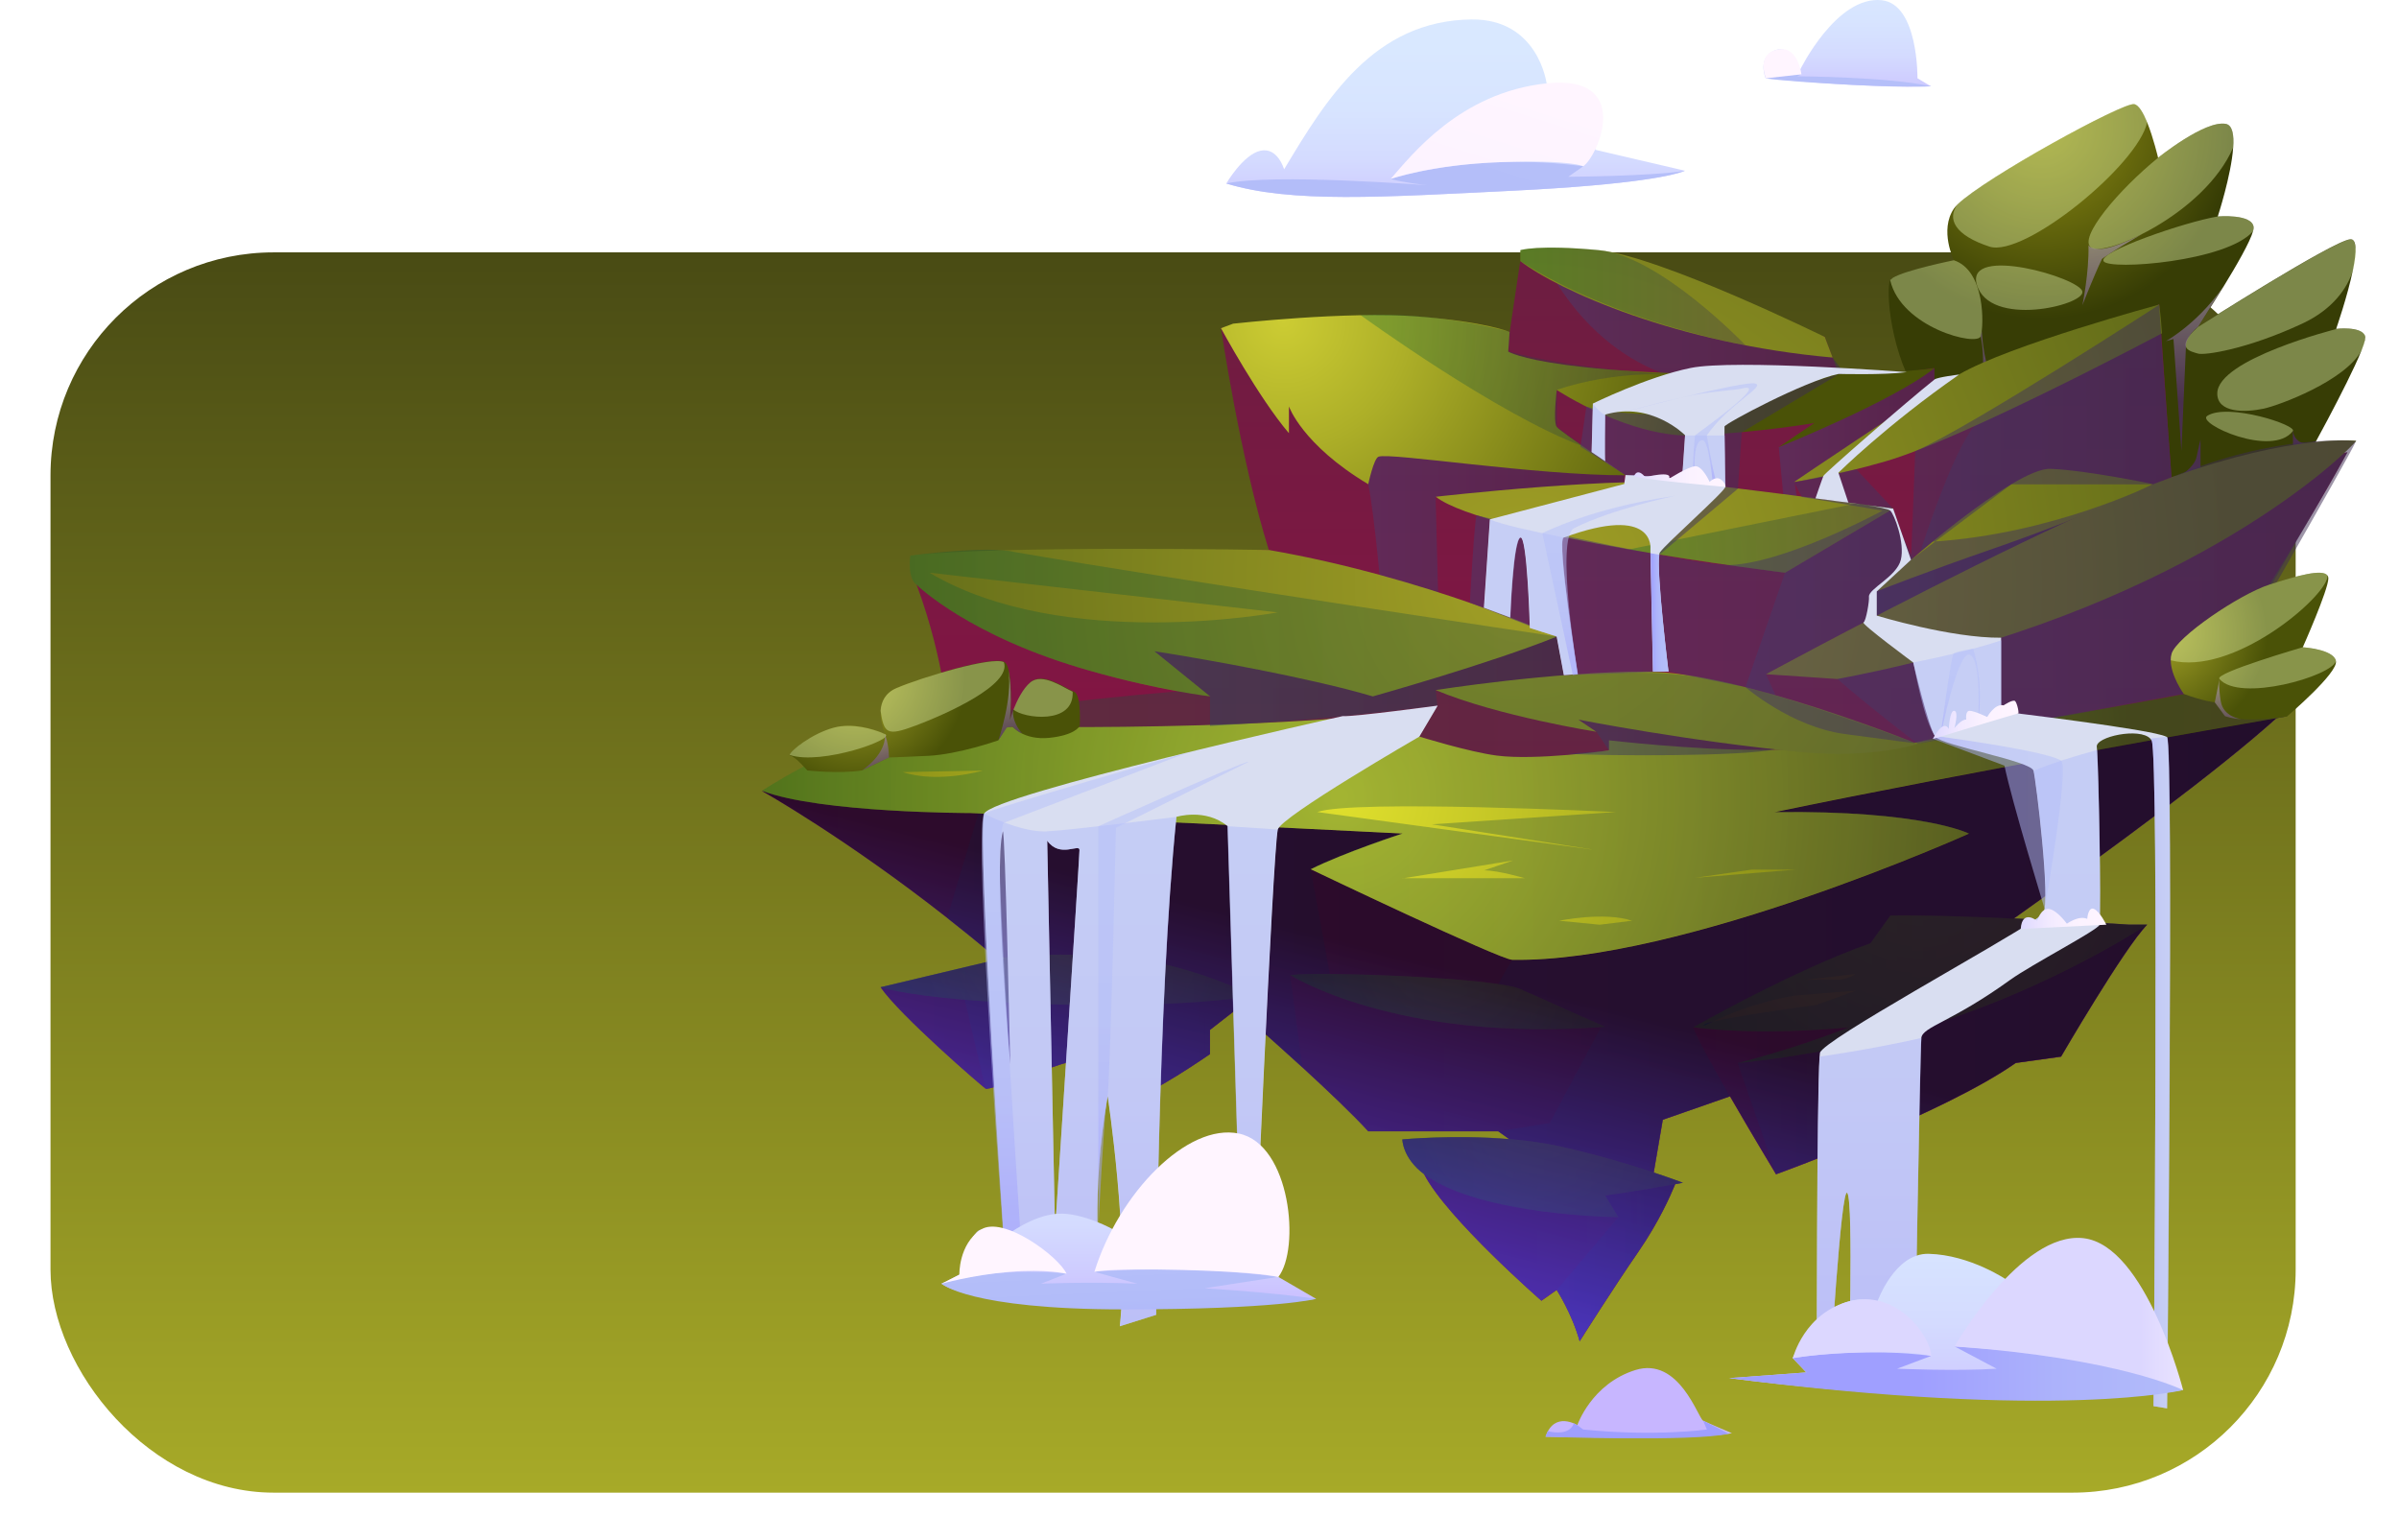 <svg width="570" height="366" viewBox="0 0 570 366" fill="none" xmlns="http://www.w3.org/2000/svg">
<g filter="url(#filter0_d_3091_705)">
<rect x="12" y="55.969" width="533.449" height="294.717" rx="53" fill="url(#paint0_linear_3091_705)"/>
</g>
<g filter="url(#filter1_d_3091_705)">
<path fill-rule="evenodd" clip-rule="evenodd" d="M541.418 166.166C541.418 166.166 541.182 166.372 541.064 166.49C541.005 166.52 540.976 166.579 540.917 166.608C527.207 178.962 502.027 197.537 478.528 214.225C472.307 218.648 466.174 222.953 460.425 226.962C451.167 233.39 442.852 239.11 436.484 243.444C435.304 244.24 434.213 244.977 433.182 245.685C427.255 249.724 423.688 252.113 423.688 252.113L415.137 255.09L411.068 256.506L395.088 262.078L392.936 274.609L392.818 275.258H370.557L358.616 266.678L356.021 264.82H325.122C321.731 261.076 315.569 255.208 309.495 249.636L308.729 248.928C307.254 247.601 305.81 246.275 304.424 245.036C299.942 240.997 296.021 237.518 293.957 235.719C292.984 234.864 292.424 234.392 292.424 234.392L289.092 233.714L287.411 233.39L275.175 230.913L238.704 223.572L236.05 223.041C232.335 219.886 228.649 216.908 225.082 214.107C200.964 195.149 181.386 184.122 181.091 183.974C196.069 176.692 207.362 173.39 221.16 170.176C291.303 153.812 520.072 159.001 520.072 159.001L533.693 163.63L541.418 166.254V166.166Z" fill="url(#paint1_linear_3091_705)"/>
<path style="mix-blend-mode:multiply" opacity="0.5" fill-rule="evenodd" clip-rule="evenodd" d="M340.249 191.847L311.413 202.55L315.954 227.464L306.548 227.729L309.438 249.665L308.671 248.958L304.366 245.066C299.885 241.026 295.963 237.547 293.899 235.749C292.926 234.894 292.366 234.422 292.366 234.422L289.034 233.744L287.354 233.42L275.118 230.943L238.646 223.601L235.992 223.071C232.277 219.916 228.592 216.938 225.024 214.137L232.425 189.37L328.75 191.346L341.074 191.611L340.219 191.935L340.249 191.847Z" fill="url(#paint2_linear_3091_705)"/>
<path style="mix-blend-mode:multiply" opacity="0.5" fill-rule="evenodd" clip-rule="evenodd" d="M541.42 166.167C541.42 166.167 541.184 166.373 541.066 166.491C541.007 166.52 540.978 166.579 540.919 166.609C527.208 178.963 502.029 197.538 478.53 214.226C472.309 218.648 466.176 222.953 460.427 226.963C451.169 233.391 442.854 239.11 436.485 243.445C435.306 244.241 434.215 244.978 433.183 245.685C427.257 249.725 423.689 252.113 423.689 252.113L415.139 255.091L411.07 256.506L395.09 262.079L392.937 274.61L392.819 275.258H370.559L358.618 266.678L356.023 264.821L368.229 262.845L380.377 240.083L380.613 239.641C380.613 239.641 380.613 239.641 380.583 239.641C379.61 239.228 357.733 230.177 356.023 231.061C355.492 231.356 355.61 230.766 356.023 229.882C356.937 227.848 359.325 224.103 359.325 224.103L423.453 202.904L418.942 189.577L417.498 185.331L457.449 177.872L533.724 163.631L541.449 166.255L541.42 166.167Z" fill="url(#paint3_linear_3091_705)"/>
<path fill-rule="evenodd" clip-rule="evenodd" d="M299.914 231.032L297.879 232.624L296.759 233.509L293.928 235.72L287.501 240.732V246.482C287.501 246.482 272.641 256.772 269.663 256.477C266.685 256.182 254.479 248.605 253.27 248.605C252.061 248.605 235.107 255.268 234.193 254.678C233.279 254.059 213.79 237.253 209.25 230.59L275.176 230.914L294.4 231.003H299.943L299.914 231.032Z" fill="url(#paint4_linear_3091_705)"/>
<path style="mix-blend-mode:multiply" opacity="0.5" fill-rule="evenodd" clip-rule="evenodd" d="M296.73 233.508L293.899 235.719L287.472 240.732V246.481C287.472 246.481 272.611 256.771 269.634 256.476C266.656 256.182 254.449 248.604 253.24 248.604C252.031 248.604 235.078 255.268 234.164 254.678L229.211 233.567V232.535L287.383 233.361L291.776 233.42L296.759 233.479L296.73 233.508Z" fill="url(#paint5_linear_3091_705)"/>
<path fill-rule="evenodd" clip-rule="evenodd" d="M297.879 232.624C297.879 232.624 295.845 233.007 291.776 233.449C290.951 233.538 290.037 233.626 289.064 233.715C281.221 234.452 268.13 235.189 249.938 234.658C241.506 234.422 234.695 234.009 229.24 233.567C214.056 232.299 209.25 230.589 209.25 230.589L238.705 223.572C238.881 223.543 246.223 222.275 263 223.13C276.179 223.808 288.562 228.496 294.4 231.032C296.612 232.005 297.909 232.653 297.909 232.653L297.879 232.624Z" fill="url(#paint6_radial_3091_705)"/>
<path fill-rule="evenodd" clip-rule="evenodd" d="M510.166 215.729C504.682 221.331 489.704 247.101 489.704 247.101L478.942 248.604C461.665 260.722 421.979 275.052 421.979 275.052C421.831 274.786 416.259 265.587 411.04 256.536C407.089 249.666 403.315 242.855 402.283 240.113L404.819 239.553L405.822 239.317L414.755 237.312L440.849 231.415L460.397 226.992L510.137 215.759L510.166 215.729Z" fill="url(#paint7_linear_3091_705)"/>
<path style="mix-blend-mode:multiply" opacity="0.5" fill-rule="evenodd" clip-rule="evenodd" d="M510.167 215.731C504.683 221.333 489.705 247.072 489.705 247.072L478.943 248.576C461.665 260.694 421.979 275.023 421.979 275.023L415.109 255.063L412.869 248.576L431.296 245.362L436.456 243.416L510.137 215.701L510.167 215.731Z" fill="url(#paint8_linear_3091_705)"/>
<path fill-rule="evenodd" clip-rule="evenodd" d="M510.166 215.731C509.871 215.908 491.473 228.085 466.234 237.078C454.794 241.176 442.883 243.888 433.212 245.687C421.359 247.869 412.927 248.606 412.927 248.606C413.339 248.488 426.548 245.186 439.285 240.114C439.285 240.114 419.59 242.267 402.312 240.114C402.312 240.114 426.194 226.493 444.416 220.154L449.163 213.549C456.681 213.431 467.974 213.785 478.529 214.286C492.947 214.935 505.92 215.76 505.92 215.76H510.166V215.731Z" fill="url(#paint9_radial_3091_705)"/>
<path style="mix-blend-mode:multiply" opacity="0.3" fill-rule="evenodd" clip-rule="evenodd" d="M505.92 215.73C505.92 215.73 492.917 214.904 478.529 214.256C467.974 213.784 456.681 213.401 449.163 213.519L444.416 220.123C426.194 226.492 402.312 240.084 402.312 240.084C419.59 242.236 439.285 240.084 439.285 240.084C426.548 245.185 413.339 248.487 412.927 248.575C412.927 248.575 421.389 247.838 433.212 245.656C442.883 243.887 454.794 241.145 466.234 237.047C491.473 228.025 509.871 215.877 510.166 215.7H505.92V215.73ZM440.878 227.435C440.878 227.435 438.961 228.821 436.543 228.821H428.966L440.878 227.435ZM431.354 234.836C431.354 234.836 422.303 236.045 414.784 237.283C411.659 237.814 408.769 238.315 406.941 238.787C410.067 237.283 416.553 234.305 426.371 232.565L440.907 231.416L431.384 234.865L431.354 234.836Z" fill="url(#paint10_linear_3091_705)"/>
<path fill-rule="evenodd" clip-rule="evenodd" d="M381.408 239.995C331.727 243.769 306.577 227.7 306.577 227.7C313.535 226.786 355.167 228.29 361.241 231.032C367.315 233.774 381.408 239.995 381.408 239.995Z" fill="url(#paint11_radial_3091_705)"/>
<path fill-rule="evenodd" clip-rule="evenodd" d="M398.008 277.381V277.44V277.528L397.92 277.646L397.772 278C396.976 279.917 394.293 286.167 389.281 293.45C383.207 302.236 375.335 314.708 375.335 314.708C373.507 308.104 369.88 302.531 369.88 302.531L366.253 305.096C366.253 305.096 343.845 285.578 338.391 275.052L398.037 277.381H398.008Z" fill="url(#paint12_linear_3091_705)"/>
<path style="mix-blend-mode:multiply" opacity="0.5" fill-rule="evenodd" clip-rule="evenodd" d="M398.008 277.382V277.441V277.529L397.92 277.647L397.772 278.001C396.976 279.917 394.293 286.168 389.281 293.451C383.207 302.237 375.335 314.709 375.335 314.709C373.507 308.104 369.88 302.532 369.88 302.532L384.504 285.254L381.408 280.153C381.408 280.153 381.408 280.153 381.467 280.153L398.008 277.382Z" fill="url(#paint13_linear_3091_705)"/>
<path fill-rule="evenodd" clip-rule="evenodd" d="M381.468 280.124H381.409L384.505 285.225C384.505 285.225 351.63 284.93 338.362 274.994C333.202 271.131 333.202 266.738 333.202 266.738C333.202 266.738 345.527 265.559 358.559 266.649C362.362 266.974 366.224 267.475 369.851 268.242C378.903 270.188 387.276 272.753 392.878 274.581C397.212 276.025 399.837 277.028 399.837 277.028C399.217 277.146 398.569 277.264 397.95 277.382C389.694 278.915 382.146 279.976 381.409 280.094L381.468 280.124Z" fill="url(#paint14_radial_3091_705)"/>
<path style="mix-blend-mode:multiply" opacity="0.3" fill-rule="evenodd" clip-rule="evenodd" d="M297.879 232.624C297.879 232.624 295.845 233.007 291.776 233.449C290.951 233.538 290.037 233.626 289.064 233.715C281.221 234.452 268.13 235.189 249.938 234.658C241.506 234.422 234.695 234.009 229.24 233.567C214.056 232.299 209.25 230.589 209.25 230.589L238.705 223.572C238.881 223.543 246.223 222.275 263 223.13C276.179 223.808 288.562 228.496 294.4 231.032C296.612 232.005 297.909 232.653 297.909 232.653L297.879 232.624Z" fill="url(#paint15_linear_3091_705)"/>
<path style="mix-blend-mode:multiply" opacity="0.3" fill-rule="evenodd" clip-rule="evenodd" d="M381.408 239.997C381.408 239.997 367.285 233.776 361.241 231.034C355.167 228.291 313.565 226.817 306.577 227.702C306.577 227.702 331.727 243.741 381.408 239.997Z" fill="url(#paint16_linear_3091_705)"/>
<path style="mix-blend-mode:multiply" opacity="0.3" fill-rule="evenodd" clip-rule="evenodd" d="M381.468 280.124H381.409L384.505 285.225C384.505 285.225 351.63 284.93 338.362 274.994C333.202 271.131 333.202 266.738 333.202 266.738C333.202 266.738 345.527 265.559 358.559 266.649C362.362 266.974 366.224 267.475 369.851 268.242C378.903 270.188 387.276 272.753 392.878 274.581C397.212 276.025 399.837 277.028 399.837 277.028C399.217 277.146 398.569 277.264 397.95 277.382C389.694 278.915 382.146 279.976 381.409 280.094L381.468 280.124Z" fill="url(#paint17_linear_3091_705)"/>
<path fill-rule="evenodd" clip-rule="evenodd" d="M406.941 238.758C405.261 239.583 404.553 239.967 404.848 239.524C404.966 239.318 405.733 239.053 406.941 238.758Z" fill="url(#paint18_linear_3091_705)"/>
<path style="mix-blend-mode:multiply" opacity="0.5" fill-rule="evenodd" clip-rule="evenodd" d="M540.918 166.609C527.208 178.963 502.029 197.538 478.53 214.226C492.947 214.875 505.92 215.7 505.92 215.7H510.166C504.682 221.302 489.704 247.072 489.704 247.072L478.942 248.575C461.665 260.693 421.979 275.023 421.979 275.023C421.831 274.757 416.259 265.558 411.04 256.506L395.06 262.079L392.907 274.61C397.242 276.055 399.866 277.057 399.866 277.057C399.247 277.175 398.598 277.293 397.979 277.411V277.499L397.89 277.617L397.743 277.971C396.947 279.887 394.264 286.138 389.251 293.421C383.178 302.207 375.305 314.679 375.305 314.679C373.477 308.074 369.851 302.502 369.851 302.502L366.224 305.067C366.224 305.067 343.816 285.548 338.362 275.023C333.202 271.16 333.202 266.767 333.202 266.767C333.202 266.767 345.526 265.588 358.558 266.679L355.964 264.821H325.064C321.674 261.077 315.511 255.209 309.438 249.637L308.671 248.929L304.366 245.037C299.885 240.998 295.963 237.519 293.899 235.72L287.472 240.732V246.482C287.472 246.482 272.612 256.772 269.634 256.477C266.656 256.182 254.449 248.605 253.241 248.605C252.032 248.605 235.078 255.268 234.164 254.678C233.25 254.059 213.761 237.253 209.221 230.59L238.675 223.573L236.022 223.042C232.307 219.887 228.621 216.909 225.054 214.108C200.936 195.15 181.358 184.123 181.063 183.975L328.809 191.317L340.278 191.877L350.126 192.378L457.448 177.843L541.125 166.521L543.513 166.196H543.542C543.542 166.196 542.628 166.373 540.977 166.639L540.918 166.609Z" fill="url(#paint19_linear_3091_705)"/>
<path style="mix-blend-mode:screen" opacity="0.6" fill-rule="evenodd" clip-rule="evenodd" d="M540.918 166.609C527.208 178.963 502.029 197.538 478.53 214.226C492.947 214.875 505.92 215.7 505.92 215.7H510.166C504.682 221.302 489.704 247.072 489.704 247.072L478.942 248.575C461.665 260.693 421.979 275.023 421.979 275.023C421.831 274.757 416.259 265.558 411.04 256.506L395.06 262.079L392.907 274.61C397.242 276.055 399.866 277.057 399.866 277.057C399.247 277.175 398.598 277.293 397.979 277.411V277.499L397.89 277.617L397.743 277.971C396.947 279.887 394.264 286.138 389.251 293.421C383.178 302.207 375.305 314.679 375.305 314.679C373.477 308.074 369.851 302.502 369.851 302.502L366.224 305.067C366.224 305.067 343.816 285.548 338.362 275.023C333.202 271.16 333.202 266.767 333.202 266.767C333.202 266.767 345.526 265.588 358.558 266.679L355.964 264.821H325.064C321.674 261.077 315.511 255.209 309.438 249.637L308.671 248.929L304.366 245.037C299.885 240.998 295.963 237.519 293.899 235.72L287.472 240.732V246.482C287.472 246.482 272.612 256.772 269.634 256.477C266.656 256.182 254.449 248.605 253.241 248.605C252.032 248.605 235.078 255.268 234.164 254.678C233.25 254.059 213.761 237.253 209.221 230.59L238.675 223.573L236.022 223.042C232.307 219.887 228.621 216.909 225.054 214.108C200.936 195.15 181.358 184.123 181.063 183.975L328.809 191.317L340.278 191.877L350.126 192.378L457.448 177.843L541.125 166.521L543.513 166.196H543.542C543.542 166.196 542.628 166.373 540.977 166.639L540.918 166.609Z" fill="url(#paint20_linear_3091_705)"/>
<path fill-rule="evenodd" clip-rule="evenodd" d="M543.512 166.167H543.482L518.067 156.791C518.067 156.791 488.022 155.729 445.86 155.464C437.987 155.405 429.702 155.376 421.093 155.405C396.415 155.435 369.201 155.788 342.223 156.761C332.345 157.115 322.498 157.528 312.827 158.059C303.539 158.56 294.37 159.15 285.495 159.828C283.608 159.975 281.75 160.123 279.893 160.27C252.62 162.54 228.207 165.813 210.251 170.413C196.099 174.069 181.534 183.622 181.091 183.916C194.831 189.194 230.566 189.194 230.566 189.194C230.566 189.194 231.244 189.224 232.482 189.283C242.006 189.695 285.377 191.641 333.259 194.059C333.259 194.059 319.313 198.6 311.441 202.55C311.441 202.55 356.316 224.015 359.324 224.074C399.628 224.752 467.825 194.088 467.825 194.088C467.825 194.088 457.005 188.516 421.624 188.988C469.005 179.14 528.003 168.879 540.946 166.639C542.627 166.344 543.512 166.196 543.512 166.196V166.167Z" fill="url(#paint21_radial_3091_705)"/>
<path fill-rule="evenodd" clip-rule="evenodd" d="M561.94 76.713C561.792 77.362 561.498 78.247 561.055 79.367C557.812 87.446 547.552 105.873 547.552 105.873L513.969 109.883L456.475 90.954C449.133 80.782 447.954 64.448 449.133 62.561C449.251 62.384 449.457 62.207 449.752 62.03C452.73 60.173 464.259 57.843 464.259 57.843C464.259 57.843 460.72 50.738 464.259 45.549C464.465 45.254 464.76 44.929 465.143 44.546C471.777 38.178 504.387 20.281 507.07 20.752C508.161 20.929 509.222 22.816 510.165 25.087C511.669 28.802 512.76 33.489 512.76 33.489C512.76 33.489 523.876 24.497 528.858 25.44C530.421 25.735 530.834 28.064 530.598 31.072C530.156 37.588 526.942 47.435 526.942 47.435C526.942 47.435 535.227 46.728 535.463 50.03C535.463 50.266 535.433 50.561 535.316 50.944C533.93 55.986 522.431 73.352 522.195 73.677C523.168 73.057 554.185 53.332 558.372 52.861C558.667 52.831 558.903 52.89 559.109 53.067C559.434 53.362 559.611 53.952 559.67 54.718C559.758 56.074 559.493 58.02 559.05 60.173C557.783 66.335 555.07 74.148 555.07 74.148C555.07 74.148 560.996 73.441 561.94 75.799C561.999 75.976 561.999 76.271 561.91 76.684L561.94 76.713Z" fill="url(#paint22_radial_3091_705)"/>
<g style="mix-blend-mode:soft-light" opacity="0.38">
<path fill-rule="evenodd" clip-rule="evenodd" d="M510.165 25.056C508.013 35.199 480.887 57.282 472.69 54.599C464.494 51.916 462.489 48.024 465.143 44.516C471.776 38.147 504.386 20.25 507.069 20.722C508.16 20.899 509.221 22.786 510.165 25.056Z" fill="#ECFFB8"/>
</g>
<g style="mix-blend-mode:soft-light" opacity="0.38">
<path fill-rule="evenodd" clip-rule="evenodd" d="M530.598 31.071C523.669 46.963 499.993 57.135 496.839 54.835C493.684 52.535 503.473 41.037 512.76 33.489C512.76 33.489 523.876 24.496 528.858 25.439C530.421 25.734 530.834 28.064 530.598 31.071Z" fill="#ECFFB8"/>
</g>
<g style="mix-blend-mode:soft-light" opacity="0.38">
<path fill-rule="evenodd" clip-rule="evenodd" d="M535.316 50.942C529.183 58.166 501.232 60.289 499.817 58.078C498.402 55.866 519.07 48.761 526.942 47.434C526.942 47.434 535.227 46.726 535.463 50.028C535.463 50.264 535.434 50.559 535.316 50.942Z" fill="#ECFFB8"/>
</g>
<g style="mix-blend-mode:soft-light" opacity="0.38">
<path fill-rule="evenodd" clip-rule="evenodd" d="M469.684 63.592C472.632 73.941 495.247 68.575 494.775 65.302C494.303 62.03 467.001 54.128 469.684 63.592Z" fill="#ECFFB8"/>
</g>
<g style="mix-blend-mode:soft-light" opacity="0.38">
<path fill-rule="evenodd" clip-rule="evenodd" d="M470.626 75.887C469.83 78.423 451.697 73.853 449.103 62.56C449.132 62.56 449.339 62.324 449.722 62.029C452.7 60.172 464.228 57.843 464.228 57.843C471.717 60.29 471.393 73.381 470.626 75.917V75.887Z" fill="#ECFFB8"/>
</g>
<g style="mix-blend-mode:soft-light" opacity="0.38">
<path fill-rule="evenodd" clip-rule="evenodd" d="M524.437 94.817C521.725 96.586 539.828 104.841 544.781 98.443C545.872 97.028 529.332 91.662 524.437 94.817Z" fill="#ECFFB8"/>
</g>
<g style="mix-blend-mode:soft-light" opacity="0.38">
<path fill-rule="evenodd" clip-rule="evenodd" d="M561.97 75.827C561.97 76.122 561.97 76.416 561.941 76.711C561.823 77.596 561.528 78.48 561.056 79.365C557.076 86.53 541.656 92.279 537.852 93.105C533.43 94.048 526.796 94.166 526.825 89.478C526.884 81.311 555.13 74.176 555.13 74.176C555.13 74.176 561.056 73.468 562 75.827H561.97Z" fill="#ECFFB8"/>
</g>
<g style="mix-blend-mode:soft-light" opacity="0.38">
<path fill-rule="evenodd" clip-rule="evenodd" d="M559.08 60.201C557.754 64.417 554.333 69.489 546.992 72.909C533.753 79.071 523.699 80.486 522.225 80.015C520.751 79.543 516.387 78.924 522.225 73.705C523.198 73.086 554.215 53.361 558.402 52.889C558.697 52.86 558.933 52.919 559.139 53.096C559.375 53.42 559.582 54.01 559.7 54.747C559.876 56.103 559.758 58.049 559.08 60.201Z" fill="#ECFFB8"/>
</g>
<path style="mix-blend-mode:multiply" opacity="0.5" fill-rule="evenodd" clip-rule="evenodd" d="M470.627 75.887C471.895 82.344 470.627 88.948 470.627 88.948L474.666 88.388V90.511L479.236 89.597L481.064 88.624C481.064 88.624 474.784 88.388 472.986 84.909C471.187 81.43 470.863 74.648 470.863 74.648L470.627 75.916V75.887Z" fill="url(#paint23_linear_3091_705)"/>
<path style="mix-blend-mode:multiply" opacity="0.5" fill-rule="evenodd" clip-rule="evenodd" d="M494.776 74.619C494.687 79.189 492.859 83.818 492.859 83.818L503.297 80.398C503.297 80.398 500.289 81.312 497.695 78.482C495.1 75.651 494.776 74.619 494.776 74.619Z" fill="url(#paint24_linear_3091_705)"/>
<path style="mix-blend-mode:multiply" opacity="0.5" fill-rule="evenodd" clip-rule="evenodd" d="M529.242 62.589C523.08 72.378 514.618 77.066 514.618 77.066L516.416 76.565L518.303 103.159L519.394 77.921C519.394 77.921 519.365 76.004 522.254 73.646L529.242 62.56V62.589Z" fill="url(#paint25_linear_3091_705)"/>
<path style="mix-blend-mode:multiply" opacity="0.5" fill-rule="evenodd" clip-rule="evenodd" d="M544.78 98.442L544.839 103.573H548.819L550.323 100.831C550.323 100.831 547.492 101.863 546.165 100.831C544.839 99.799 544.839 98.442 544.839 98.442H544.78Z" fill="url(#paint26_linear_3091_705)"/>
<path style="mix-blend-mode:multiply" opacity="0.5" fill-rule="evenodd" clip-rule="evenodd" d="M522.844 100.506V107.612L518.686 108.614C518.686 108.614 521.458 106.727 521.9 104.575C522.342 102.422 522.814 100.535 522.814 100.535L522.844 100.506Z" fill="url(#paint27_linear_3091_705)"/>
<path style="mix-blend-mode:multiply" opacity="0.5" fill-rule="evenodd" clip-rule="evenodd" d="M496.219 54.217C496.396 60.762 494.775 68.516 494.775 68.516C494.775 68.516 497.458 61.647 499.433 57.519C499.433 57.519 501.35 56.015 508.927 51.622C508.927 51.622 502.264 55.16 498.932 55.16C496.455 55.16 496.219 54.217 496.219 54.217Z" fill="url(#paint28_linear_3091_705)"/>
<path fill-rule="evenodd" clip-rule="evenodd" d="M217.801 134.972C224.759 153.754 225.083 167.995 225.968 168.29C226.882 168.584 296.553 170.412 341.104 164.339L337.153 171.002C337.153 171.002 349.006 174.688 355.64 175.543C364.927 176.752 382.293 174.334 382.293 174.334V171.916C382.293 171.916 402.284 174.245 418.352 174.186C434.421 174.127 454.707 172.506 454.707 172.506L464.879 170.265C464.879 170.265 501.675 164.339 523.169 160.093C523.169 160.093 545.459 126.186 557.754 103.454L515.945 109.351C515.945 109.351 514.56 90.894 513.026 68.338L459.601 90.274V83.463L437.547 86.559L433.537 76.004L361.212 58.019L358.706 74.825L290.096 73.911C290.096 73.911 294.637 104.81 301.448 126.628C301.448 126.628 258.725 127.985 242.361 130.255C225.997 132.525 217.771 134.913 217.771 134.913L217.801 134.972Z" fill="url(#paint29_linear_3091_705)"/>
<path style="mix-blend-mode:multiply" opacity="0.5" fill-rule="evenodd" clip-rule="evenodd" d="M422.627 102.244L423.688 113.448L426.872 113.861L426.371 110.529C426.371 110.529 432.828 108.495 440.907 102.451C448.986 96.406 459.629 86.205 459.629 86.205V83.492L422.627 102.244Z" fill="url(#paint30_linear_3091_705)"/>
<path style="mix-blend-mode:multiply" opacity="0.5" fill-rule="evenodd" clip-rule="evenodd" d="M469.153 97.232C463.905 103.07 456.239 127.159 456.239 127.159L445.978 136.476V142.225L515.974 109.38L513.202 74.353L470.008 94.933L469.153 97.203V97.232Z" fill="url(#paint31_linear_3091_705)"/>
<path style="mix-blend-mode:multiply" opacity="0.5" fill-rule="evenodd" clip-rule="evenodd" d="M379.285 169.852L382.322 174.363L372.622 175.13C381.555 175.631 413.693 175.808 421.86 174.039L372.622 165.341L379.285 169.852Z" fill="url(#paint32_linear_3091_705)"/>
<path style="mix-blend-mode:multiply" opacity="0.5" fill-rule="evenodd" clip-rule="evenodd" d="M287.5 161.479V168.496C287.5 168.496 305.25 167.553 318.989 166.167L341.515 163.661L341.102 159.975L371.619 156.466L369.909 147.297L270.842 149.538L287.53 161.479H287.5Z" fill="url(#paint33_linear_3091_705)"/>
<path style="mix-blend-mode:multiply" opacity="0.5" fill-rule="evenodd" clip-rule="evenodd" d="M424.131 132.084L414.725 159.269L421.86 161.185L419.59 156.173L442.824 143.878L499.758 117.283L455.649 131.052L449.163 117.283L424.131 132.084Z" fill="url(#paint34_linear_3091_705)"/>
<path style="mix-blend-mode:multiply" opacity="0.5" fill-rule="evenodd" clip-rule="evenodd" d="M325.093 111.033C326.567 117.991 328.395 139.219 328.395 139.219L341.869 143.966L341.103 114.069L385.948 111.033L385.83 108.615L321.23 99.003L325.122 111.033H325.093Z" fill="url(#paint35_linear_3091_705)"/>
<path style="mix-blend-mode:multiply" opacity="0.5" fill-rule="evenodd" clip-rule="evenodd" d="M436.544 157.322C443.503 163.454 455.621 172.742 455.621 172.742L525.616 159.562L557.754 103.483L436.544 157.322Z" fill="url(#paint36_linear_3091_705)"/>
<path style="mix-blend-mode:multiply" opacity="0.5" fill-rule="evenodd" clip-rule="evenodd" d="M369.91 63.328C385.979 88.626 408.888 87.387 408.888 87.387L439.463 86.414L435.424 80.93L369.91 63.328Z" fill="url(#paint37_linear_3091_705)"/>
<path fill-rule="evenodd" clip-rule="evenodd" d="M369.91 147.27C361.831 150.514 351.04 154.022 342.224 156.735C333.202 159.506 326.185 161.482 326.185 161.482C322.087 160.273 317.516 159.123 312.828 158.062C294.43 153.845 274.293 150.75 274.293 150.75L285.497 159.831L287.531 161.482C287.531 161.482 284.701 161.157 279.895 160.273C274.823 159.359 267.511 157.826 258.931 155.379C230.243 147.27 217.83 134.975 217.83 134.975C215.472 133.354 216.327 128.017 216.327 128.017C236.169 125.541 301.507 126.69 301.507 126.69C339.128 133.236 369.939 147.3 369.939 147.3L369.91 147.27Z" fill="url(#paint38_radial_3091_705)"/>
<path fill-rule="evenodd" clip-rule="evenodd" d="M290.096 73.972C290.096 73.972 299 90.454 306.253 98.945V92.577C306.253 92.577 309.379 101.658 325.094 111.063C325.094 111.063 326.391 104.931 327.541 104.518C330.401 103.486 364.426 108.941 386.244 108.941C386.244 108.941 370.794 98.65 369.88 97.442C368.966 96.233 369.88 88.655 369.88 88.655C369.88 88.655 387.453 100.331 403.197 99.476C418.942 98.621 431.06 96.528 431.06 96.528L422.569 102.277C422.569 102.277 449.606 91.427 459.571 83.525C459.571 83.525 451.728 84.587 436.839 84.881C368.642 86.208 358.352 79.545 358.352 79.545L358.676 74.886C358.676 74.886 353.487 72.528 336.828 71.201C320.17 69.874 292.985 72.911 292.985 72.911L290.066 74.002L290.096 73.972Z" fill="url(#paint39_radial_3091_705)"/>
<path fill-rule="evenodd" clip-rule="evenodd" d="M361.241 58.051C370.204 64.98 398.391 77.687 435.423 80.96L433.566 76.066C433.566 76.066 394.44 56.842 379.904 55.456C365.369 54.1 361.241 55.456 361.241 55.456V58.051Z" fill="url(#paint40_radial_3091_705)"/>
<path style="mix-blend-mode:multiply" opacity="0.3" fill-rule="evenodd" clip-rule="evenodd" d="M361.241 58.05C383.619 72.556 414.725 78.04 414.725 78.04C414.725 78.04 394.44 56.812 379.904 55.426C365.369 54.07 361.241 55.426 361.241 55.426V58.021V58.05Z" fill="url(#paint41_linear_3091_705)"/>
<path fill-rule="evenodd" clip-rule="evenodd" d="M449.871 116.842L424.131 132.086C424.131 132.086 406.263 129.904 386.951 126.543C367.787 123.211 347.177 118.729 341.133 114.041C341.133 114.041 386.273 108.882 404.141 111.005C415.61 112.361 431.237 114.366 440.937 115.634C446.333 116.341 449.9 116.813 449.9 116.813L449.871 116.842Z" fill="url(#paint42_radial_3091_705)"/>
<path fill-rule="evenodd" clip-rule="evenodd" d="M426.341 110.532C426.341 110.532 435.865 109.146 447.953 105.637C466.558 100.271 513.674 75.21 513.674 75.21C513.674 75.21 513.438 71.141 513.025 68.369C513.025 68.369 477.29 78.04 465.437 84.998C453.585 91.957 426.312 110.502 426.312 110.502L426.341 110.532Z" fill="url(#paint43_radial_3091_705)"/>
<path fill-rule="evenodd" clip-rule="evenodd" d="M559.847 100.744C557.842 103.398 521.871 138.926 445.831 155.467C442.794 156.116 439.699 156.764 436.544 157.354L419.59 156.204C419.59 156.204 420.092 155.939 421.065 155.408C428.524 151.369 462.932 133 491.001 119.968C498.52 116.489 505.596 113.393 511.581 111.064C513.114 110.474 514.589 109.914 515.974 109.413C545.311 98.975 559.876 100.744 559.876 100.744H559.847Z" fill="url(#paint44_radial_3091_705)"/>
<path fill-rule="evenodd" clip-rule="evenodd" d="M511.581 111.034C511.257 111.182 503.797 114.897 491.001 119.938C485.959 121.914 480.092 124.125 473.517 126.395C458.362 131.614 445.979 136.479 445.979 136.479C450.784 131.319 478.736 107.083 487.168 107.408C495.63 107.702 511.551 111.034 511.551 111.034H511.581Z" fill="url(#paint45_radial_3091_705)"/>
<path fill-rule="evenodd" clip-rule="evenodd" d="M341.103 159.977C355.963 166.198 379.285 169.884 379.285 169.884L375.009 166.994C375.009 166.994 400.897 172.095 427.757 174.69C444.887 176.37 455.619 172.773 455.619 172.773C455.619 172.773 413.191 155.584 391.078 155.584C368.965 155.584 341.103 159.977 341.103 159.977Z" fill="url(#paint46_radial_3091_705)"/>
<path style="mix-blend-mode:multiply" opacity="0.3" fill-rule="evenodd" clip-rule="evenodd" d="M371.62 156.438L369.91 147.268C369.91 147.268 278.42 133.647 240.798 127.131C240.798 127.131 236.14 125.539 216.297 128.015C216.297 128.015 215.472 133.381 217.801 134.974C217.801 134.974 230.214 147.268 258.902 155.377C267.482 157.794 274.794 159.327 279.865 160.271C252.592 162.541 228.179 165.814 210.223 170.414C195.835 174.099 181.034 183.917 181.034 183.917C194.774 189.195 230.508 189.195 230.508 189.195C230.508 189.195 278.981 191.318 333.202 194.03C333.202 194.03 319.256 198.571 311.384 202.522C311.384 202.522 356.259 223.986 359.266 224.045C399.571 224.724 467.768 194.06 467.768 194.06C467.768 194.06 456.947 188.487 421.566 188.959C475.08 177.814 543.454 166.168 543.454 166.168L518.805 160.89C518.805 160.89 464.849 170.296 455.591 172.743C402.755 153.401 398.569 155.465 371.561 156.438H371.62ZM220.838 132.084L303.541 141.519C303.541 141.519 252.651 151.013 220.838 132.084ZM214.469 179.465L233.486 179.111C233.486 179.111 222.961 182.237 214.469 179.465ZM333.232 204.733L359.531 200.458L352.632 202.817C355.934 202.817 362.274 204.674 362.274 204.674H333.232V204.733ZM380.082 215.731L370.441 214.787C370.441 214.787 381.143 212.576 387.777 214.787L380.082 215.731ZM378.166 197.863L312.976 188.959C321.467 185.922 383.944 188.959 383.944 188.959L340.249 191.878L378.166 197.834V197.863ZM426.726 202.64L402.785 204.586L416.23 202.64H426.726Z" fill="url(#paint47_linear_3091_705)"/>
<path fill-rule="evenodd" clip-rule="evenodd" d="M381.409 105.636L385.831 108.643C384.681 107.877 381.556 105.783 381.409 105.665V105.636Z" fill="#D9DEF1"/>
<path fill-rule="evenodd" clip-rule="evenodd" d="M256.425 168.644C256.425 168.644 255.364 170.708 249.319 171.327C243.246 171.946 240.533 168.644 240.533 168.644L239.177 168.88L237.201 171.917C237.201 171.917 227.796 175.248 220.543 175.602C213.26 175.956 211.255 175.985 211.255 175.985L204.798 179.081C199.343 179.907 191.825 179.081 191.825 179.081C191.825 179.081 189.053 175.838 187.845 175.602C187.727 175.602 187.668 175.514 187.697 175.396C187.786 174.393 192.975 170.265 198.164 168.88C202.705 167.671 207.629 169.322 209.516 170.059C209.958 170.236 210.223 170.354 210.282 170.383C210.282 170.383 209.073 167.641 209.28 164.811C209.427 162.747 210.341 160.624 213.024 159.474C219.216 156.821 235.757 151.867 238.587 153.283C238.587 153.283 238.734 153.371 238.793 153.401C240.916 155.229 240.002 167.022 240.002 167.022C240.002 167.022 240.297 165.961 240.887 164.516C241.712 162.452 243.069 159.592 244.867 158.088C247.786 155.612 252.946 159.445 254.951 160.27C255.039 160.3 255.098 160.329 255.187 160.359C257.015 160.978 256.543 168.585 256.543 168.585L256.425 168.644Z" fill="url(#paint48_radial_3091_705)"/>
<g style="mix-blend-mode:soft-light" opacity="0.38">
<path fill-rule="evenodd" clip-rule="evenodd" d="M187.637 175.426C187.726 174.423 192.915 170.296 198.104 168.91C202.645 167.701 207.569 169.352 209.456 170.089C209.751 170.237 210.016 170.355 210.222 170.414C213.23 171.505 195.185 177.932 187.637 175.396V175.426Z" fill="#ECFFB8"/>
</g>
<g style="mix-blend-mode:soft-light" opacity="0.38">
<path fill-rule="evenodd" clip-rule="evenodd" d="M217.563 168.408C210.693 171.002 210.045 170.295 209.219 164.87C209.367 162.806 210.281 160.683 212.964 159.533C219.155 156.879 235.696 151.926 238.527 153.341C240.414 158.766 224.816 165.666 217.593 168.408H217.563Z" fill="#ECFFB8"/>
</g>
<g style="mix-blend-mode:soft-light" opacity="0.38">
<path fill-rule="evenodd" clip-rule="evenodd" d="M240.797 164.605C241.623 162.541 242.979 159.681 244.777 158.177C247.696 155.701 252.856 159.534 254.861 160.359C255.274 168.349 243.097 166.698 240.797 164.605Z" fill="#ECFFB8"/>
</g>
<path style="mix-blend-mode:multiply" opacity="0.5" fill-rule="evenodd" clip-rule="evenodd" d="M204.768 179.111C211.137 174.57 210.223 170.413 210.223 170.413C210.223 170.413 211.137 172.389 211.225 175.986L204.768 179.081V179.111Z" fill="url(#paint49_linear_3091_705)"/>
<path style="mix-blend-mode:multiply" opacity="0.5" fill-rule="evenodd" clip-rule="evenodd" d="M237.201 171.946C237.201 171.946 240.621 162.069 239.618 155.376C239.618 155.376 240.591 160.329 239.943 167.081L240.709 164.87C240.709 164.87 240.297 167.347 242.862 170.295C242.862 170.295 241.358 169.646 240.562 168.644L239.206 168.88C239.206 168.88 237.613 171.297 237.23 171.917L237.201 171.946Z" fill="url(#paint50_linear_3091_705)"/>
<path style="mix-blend-mode:multiply" opacity="0.3" fill-rule="evenodd" clip-rule="evenodd" d="M369.909 88.625C384.061 83.907 397.27 85.028 397.27 85.028C397.27 85.028 373.624 83.731 358.44 79.514L358.764 74.856C358.764 74.856 341.427 69.962 323.265 70.876C323.265 70.876 355.963 94.669 376.278 102.129L369.909 97.411V88.625Z" fill="url(#paint51_linear_3091_705)"/>
<path style="mix-blend-mode:multiply" opacity="0.3" fill-rule="evenodd" clip-rule="evenodd" d="M449.872 116.84C449.872 116.84 446.304 116.368 440.908 115.66L386.923 126.569C406.235 129.931 424.102 132.112 424.102 132.112L449.842 116.869L449.872 116.84Z" fill="url(#paint52_linear_3091_705)"/>
<path style="mix-blend-mode:multiply" opacity="0.5" fill-rule="evenodd" clip-rule="evenodd" d="M410.097 130.196C405.881 130.196 384.092 126.452 350.863 118.461C350.391 118.344 349.241 139.218 349.241 139.218L369.91 147.268L371.62 156.437L396.446 155.582L414.696 159.268C414.696 159.268 425.517 168.673 438.254 170.413C450.992 172.152 454.707 172.565 454.707 172.565C454.707 172.565 517.803 160.771 518.805 160.919C519.837 161.066 527.297 158.177 527.297 158.177C527.297 158.177 557.99 104.899 559.818 100.771C559.818 100.771 540.889 98.855 515.916 109.439L512.997 68.427C512.997 68.427 469.036 96.997 455.06 103.218L454.058 129.017L477.881 111.09H511.493C511.493 111.09 487.817 122.914 459.159 124.712L454.058 129.017L449.812 116.869L441.055 107.523L426.284 110.589L428.112 114.098L447.277 117.341C447.277 117.341 423.247 130.373 410.008 130.285L410.097 130.196Z" fill="url(#paint53_linear_3091_705)"/>
<path style="mix-blend-mode:multiply" opacity="0.5" fill-rule="evenodd" clip-rule="evenodd" d="M413.842 98.678L412.928 112.123L394.294 127.809L386.274 108.939L375.512 102.157L376.927 92.634C376.927 92.634 396.711 97.941 418.412 90.541C422.834 89.037 436.898 84.909 436.898 84.909L413.842 98.737V98.678Z" fill="url(#paint54_linear_3091_705)"/>
<path fill-rule="evenodd" clip-rule="evenodd" d="M318.99 166.169C318.99 166.169 235.697 184.774 233.81 189.373C233.81 189.373 233.81 189.373 233.81 189.403C233.81 189.403 233.81 189.403 233.81 189.462C233.81 189.462 233.81 189.462 233.81 189.491C232.1 195.683 238.704 293.423 238.704 293.423L261.378 298.229C261.378 298.229 259.078 279.625 263.176 256.45C263.176 256.45 268.336 290.239 266.066 311.143L274.705 308.431C274.705 308.431 274.97 234.632 279.51 190.11C279.51 190.11 286.41 187.958 291.687 192.322L295.167 304.804L297.879 303.448C297.879 303.448 302.42 198.956 303.599 193.147C304.218 190.11 337.241 171.034 337.241 171.034L341.604 163.663C341.604 163.663 321.938 166.317 319.078 166.169H318.99ZM238.262 193.619C238.793 191.644 240.031 248.902 240.031 248.902C240.031 248.902 235.992 201.934 238.262 193.619ZM250.675 288.588L248.817 195.771C251.854 200.017 256.483 196.361 256.483 197.983C256.483 199.693 250.675 288.558 250.675 288.558V288.588Z" fill="#D9DEF1"/>
<path fill-rule="evenodd" clip-rule="evenodd" d="M452.967 84.439C447.571 85.146 436.868 84.851 436.868 84.851C428.731 86.532 409.743 96.734 409.743 97.353C409.743 97.5 409.743 98.296 409.743 99.476C409.743 99.564 409.743 99.653 409.743 99.712L409.831 105.019V105.608C409.89 108.173 409.92 110.532 409.92 111.417V111.712C409.92 112.714 395.59 125.392 394.382 127.279C394.323 127.368 394.264 127.545 394.234 127.78C393.497 131.849 396.416 155.555 396.416 155.555H392.731L392.141 127.427V126.395C392.141 126.395 393.32 115.751 371.561 123.741C371.561 123.741 371.531 123.741 371.502 123.741C369.821 124.36 374.834 156.174 374.834 156.174L371.561 156.41L369.851 147.24L363.482 145.206C363.482 145.206 362.863 122.827 361.182 123.741C359.472 124.655 358.824 142.729 358.824 142.729L352.573 140.4L353.988 119.407L385.92 111.004L386.215 108.881L388.75 108.97L399.659 109.766L400.367 99.417C400.367 99.417 392.377 91.279 381.379 94.522C381.379 94.522 381.232 104.989 381.379 105.579L378.165 103.397L378.46 91.898C378.46 91.898 391.374 85.53 401.694 83.436C412.013 81.313 452.937 84.409 452.937 84.409L452.967 84.439Z" fill="#D9DEF1"/>
<path fill-rule="evenodd" clip-rule="evenodd" d="M439.168 115.427C440.495 115.604 442.146 115.81 443.709 116.046L439.168 115.456V115.427Z" fill="#D9DEF1"/>
<path fill-rule="evenodd" clip-rule="evenodd" d="M436.809 108.351L439.168 115.427C437.782 115.25 436.75 115.132 436.514 115.102C435.718 115.014 431.354 114.424 431.354 114.424C431.354 114.424 432.947 109.766 433.241 109.088C433.536 108.41 452.937 91.515 459.63 86.178C460.308 85.618 465.497 84.999 465.497 84.999C448.278 96.97 436.809 108.321 436.809 108.321V108.351Z" fill="#D9DEF1"/>
<path fill-rule="evenodd" clip-rule="evenodd" d="M514.942 330.661L511.669 330.131C511.669 330.131 513.025 175.338 511.227 171.948C511.138 171.8 511.05 171.653 510.932 171.535C508.396 168.793 497.841 171.063 498.195 173.481C498.195 173.628 498.254 173.864 498.254 174.218C498.637 179.85 499.227 210.336 498.843 215.702C498.843 215.702 498.843 215.702 498.843 215.732C498.755 216.852 482.686 225.196 477.644 228.823C463.551 238.995 456.828 239.938 456.504 242.651C456.209 245.364 454.882 323.674 454.882 323.674H439.226C439.226 323.674 440.435 281.924 438.931 279.506C437.428 277.089 434.686 324.234 434.686 324.234L431.649 323.674C431.649 323.674 431.649 256.155 432.327 247.074C432.356 246.631 432.386 246.337 432.415 246.189C433.123 243.152 474.814 220.508 483.806 214.346C484.72 213.727 485.281 213.255 485.457 213.019C487.285 210.307 483.747 181.471 483.158 179.142C482.538 176.813 461.457 173.157 459.836 171.063C458.214 168.97 454.587 153.432 454.587 153.432C454.587 153.432 442.145 144.233 442.764 143.908C443.383 143.584 444.179 138.749 444.062 137.835C443.855 135.918 450.637 133.058 451.639 129.019C452.641 124.979 450.076 118.169 449.103 117.314C448.661 116.93 446.243 116.458 443.649 116.075L449.811 116.871L454.057 129.019L445.919 136.537V142.287C445.919 142.287 463.521 147.653 475.462 147.535V165.049C475.462 165.049 511.433 169.294 514.706 171.063C514.794 171.122 514.853 171.152 514.883 171.181C516.475 172.862 514.883 330.661 514.883 330.661H514.942Z" fill="#D9DEF1"/>
<path style="mix-blend-mode:multiply" opacity="0.5" fill-rule="evenodd" clip-rule="evenodd" d="M248.818 193.56C243.983 193.766 237.909 191.348 233.84 189.373C233.84 189.373 233.84 189.373 233.84 189.403C233.84 189.403 233.84 189.403 233.84 189.461C233.84 189.461 233.84 189.462 233.84 189.491C232.13 195.683 238.735 293.423 238.735 293.423L261.408 298.229C261.408 298.229 259.108 279.624 263.207 256.45C263.207 256.45 268.366 290.239 266.096 311.143L274.735 308.43C274.735 308.43 275 234.631 279.541 190.11C279.541 190.11 253.742 193.353 248.877 193.53L248.818 193.56ZM250.676 288.587L248.818 195.771C251.855 200.017 256.484 196.361 256.484 197.982C256.484 199.693 250.676 288.558 250.676 288.558V288.587Z" fill="url(#paint55_linear_3091_705)"/>
<path style="mix-blend-mode:multiply" opacity="0.5" fill-rule="evenodd" clip-rule="evenodd" d="M303.54 193.148C302.39 198.956 297.82 303.448 297.82 303.448L295.108 304.805L291.629 192.322L303.54 193.118V193.148Z" fill="url(#paint56_linear_3091_705)"/>
<path style="mix-blend-mode:multiply" opacity="0.5" fill-rule="evenodd" clip-rule="evenodd" d="M432.387 247.072C432.387 247.072 443.915 245.509 456.534 242.649C456.24 245.362 454.913 323.672 454.913 323.672H439.257C439.257 323.672 440.466 281.922 438.962 279.505C437.458 277.087 434.716 324.232 434.716 324.232L431.679 323.672C431.679 323.672 431.679 256.153 432.357 247.072H432.387Z" fill="url(#paint57_linear_3091_705)"/>
<path style="mix-blend-mode:multiply" opacity="0.5" fill-rule="evenodd" clip-rule="evenodd" d="M498.874 215.702L492.004 215.584L484.014 214.847C484.014 214.847 483.955 214.67 483.866 214.346C484.78 213.727 485.341 213.255 485.518 213.019C487.346 210.306 483.807 181.471 483.218 179.142C487.08 177.52 492.564 175.751 498.284 174.218C498.668 179.849 499.257 210.336 498.874 215.702Z" fill="url(#paint58_linear_3091_705)"/>
<path style="mix-blend-mode:multiply" opacity="0.5" fill-rule="evenodd" clip-rule="evenodd" d="M514.942 330.662L511.67 330.131C511.67 330.131 513.026 175.339 511.227 171.948C511.139 171.801 511.051 171.653 510.933 171.535C512.259 171.329 513.557 171.181 514.766 171.063C514.854 171.122 514.913 171.152 514.942 171.181C516.535 172.862 514.942 330.662 514.942 330.662Z" fill="url(#paint59_linear_3091_705)"/>
<path style="mix-blend-mode:multiply" opacity="0.5" fill-rule="evenodd" clip-rule="evenodd" d="M475.492 148.154C466.528 151.191 454.617 153.403 454.617 153.403C454.617 153.403 457.123 167.702 459.865 171.034L475.492 165.019V148.154Z" fill="url(#paint60_linear_3091_705)"/>
<path style="mix-blend-mode:multiply" opacity="0.5" fill-rule="evenodd" clip-rule="evenodd" d="M381.408 94.581C381.408 94.581 381.26 105.048 381.408 105.638L378.194 103.456L378.489 91.957C380.346 94.375 381.408 94.581 381.408 94.581Z" fill="url(#paint61_linear_3091_705)"/>
<path fill-rule="evenodd" clip-rule="evenodd" d="M388.779 109.028L399.688 109.824L386.243 108.91L388.779 109.028Z" fill="url(#paint62_linear_3091_705)"/>
<path style="mix-blend-mode:multiply" opacity="0.5" fill-rule="evenodd" clip-rule="evenodd" d="M409.978 111.742L399.688 109.826L400.395 99.477H409.801V99.742L409.889 105.049V105.639L409.978 111.447V111.742Z" fill="url(#paint63_linear_3091_705)"/>
<path style="mix-blend-mode:multiply" opacity="0.5" fill-rule="evenodd" clip-rule="evenodd" d="M374.892 156.203L371.62 156.439L369.91 147.27L363.541 145.235C363.541 145.235 362.922 122.857 361.241 123.771C359.531 124.685 358.882 142.759 358.882 142.759L352.632 140.429L354.047 119.437C356.583 120.586 363.806 122.208 371.62 123.741C371.62 123.741 371.59 123.741 371.561 123.741C369.88 124.36 374.892 156.174 374.892 156.174V156.203Z" fill="url(#paint64_linear_3091_705)"/>
<path fill-rule="evenodd" clip-rule="evenodd" d="M396.445 155.585H392.76L392.17 127.457C392.937 127.575 393.644 127.693 394.263 127.811C393.526 131.88 396.445 155.585 396.445 155.585Z" fill="url(#paint65_linear_3091_705)"/>
<path style="mix-blend-mode:multiply" opacity="0.5" fill-rule="evenodd" clip-rule="evenodd" d="M461.016 171.033C478.795 173.539 487.64 175.426 489.704 176.724C491.768 177.991 485.812 211.987 485.812 211.987C485.812 211.987 477.969 186.336 476.259 177.933L459.217 171.534L461.016 171.033Z" fill="url(#paint66_linear_3091_705)"/>
<path style="mix-blend-mode:multiply" opacity="0.5" fill-rule="evenodd" clip-rule="evenodd" d="M296.729 176.988C295.049 176.988 260.965 192.35 260.965 192.35V287.672C260.965 287.672 262.498 257.805 263.117 256.478C263.737 255.151 265.152 192.703 265.152 192.703L296.729 176.988Z" fill="url(#paint67_linear_3091_705)"/>
<path style="mix-blend-mode:multiply" opacity="0.5" fill-rule="evenodd" clip-rule="evenodd" d="M282.312 174.779L238.675 191.467C238.675 191.467 238.233 189.993 237.555 197.836C236.876 205.679 242.803 294.338 242.803 294.338L238.645 293.453C238.645 293.453 231.215 194.268 233.781 189.374C234.223 188.519 282.253 174.779 282.253 174.779H282.312Z" fill="url(#paint68_linear_3091_705)"/>
<path style="mix-blend-mode:multiply" opacity="0.5" fill-rule="evenodd" clip-rule="evenodd" d="M397.772 113.863C378.077 116.664 366.46 122.709 366.46 122.709L373.713 156.439L374.922 156.203C374.922 156.203 369.438 123.799 374.008 121.5C383.03 116.959 397.801 113.863 397.801 113.863H397.772Z" fill="url(#paint69_linear_3091_705)"/>
<path style="mix-blend-mode:multiply" opacity="0.5" fill-rule="evenodd" clip-rule="evenodd" d="M468.829 150.159C471.453 158.769 470.038 167.142 470.038 167.142C470.038 167.142 470.863 152.488 467.974 151.545C465.114 150.601 461.045 171.034 461.045 171.034C461.045 171.034 463.374 153.049 464.17 151.339C464.406 150.837 468.829 150.159 468.829 150.159Z" fill="url(#paint70_linear_3091_705)"/>
<path style="mix-blend-mode:multiply" opacity="0.5" fill-rule="evenodd" clip-rule="evenodd" d="M399.925 90.364C393.32 91.868 386.922 93.637 386.922 93.637C386.922 93.637 393.114 92.015 399.925 90.364Z" fill="url(#paint71_linear_3091_705)"/>
<path style="mix-blend-mode:multiply" opacity="0.5" fill-rule="evenodd" clip-rule="evenodd" d="M416.996 87.121C415.404 86.797 407.325 88.595 399.925 90.365C405.998 88.979 412.22 88.743 413.812 88.33C421.153 86.443 403.079 99.062 402.726 99.475C402.726 99.475 402.077 105.283 402.342 110.532H402.755C402.755 110.532 401.812 100.212 404.613 100.625C406.116 100.831 407.001 111.387 407.001 111.387H408.033C406.765 107.377 405.851 100.979 405.527 99.475C410.686 91.986 419.826 87.681 416.966 87.121H416.996Z" fill="url(#paint72_linear_3091_705)"/>
<path fill-rule="evenodd" clip-rule="evenodd" d="M388.279 109.058C389.193 107.053 390.903 109.382 390.903 109.382C390.903 109.382 397.802 107.643 396.475 109.825C396.475 109.825 401.104 106.847 402.814 106.788C404.524 106.729 406.205 110.503 406.205 110.503C406.205 110.503 407.532 109.117 408.741 109.854C409.979 110.591 409.979 111.712 409.979 111.712C409.979 111.712 387.895 109.795 388.249 109.029L388.279 109.058Z" fill="url(#paint73_linear_3091_705)"/>
<path fill-rule="evenodd" clip-rule="evenodd" d="M459.248 171.566C462.019 166.495 463.022 169.237 463.022 169.237C463.022 169.237 463.228 164.697 464.349 164.903C465.469 165.109 464.349 169.031 464.349 169.031C464.349 169.031 466.059 166.849 467.179 166.996C467.179 166.996 466.884 164.903 467.975 164.903C469.096 164.903 472.162 166.377 472.162 166.377C472.162 166.377 473.931 163.105 476.054 163.606C476.054 163.606 478.295 162.102 478.796 162.603C479.297 163.105 479.798 165.611 479.503 165.552C479.209 165.522 459.248 171.596 459.248 171.596V171.566Z" fill="url(#paint74_linear_3091_705)"/>
<path fill-rule="evenodd" clip-rule="evenodd" d="M480.122 216.705C480.476 211.928 484.014 214.818 484.014 214.818C484.014 214.818 484.928 211.722 486.844 211.987C488.761 212.253 491.09 215.496 491.09 215.496C491.09 215.496 493.891 213.432 495.925 214.346C495.925 214.346 496.132 211.338 497.547 211.987C498.962 212.636 500.466 215.732 500.466 215.732L480.122 216.734V216.705Z" fill="url(#paint75_linear_3091_705)"/>
<path fill-rule="evenodd" clip-rule="evenodd" d="M543.512 166.169C543.512 166.169 533.812 167.967 528.682 166.169L526.264 162.896C526.264 162.896 523.316 162.572 518.863 160.891C518.863 160.891 515.768 156.616 515.768 152.901C515.768 152.37 515.827 151.839 515.974 151.338C517.153 147.387 532.043 137.215 539.296 134.886C545.812 132.793 551.856 131.112 553.006 132.763C553.154 132.94 553.213 133.176 553.213 133.441C553.213 136.154 547.139 149.805 547.139 149.805C547.139 149.805 554.421 150.247 555.011 153.048C555.63 155.849 543.512 166.139 543.512 166.139V166.169Z" fill="url(#paint76_radial_3091_705)"/>
<g style="mix-blend-mode:soft-light" opacity="0.38">
<path fill-rule="evenodd" clip-rule="evenodd" d="M553.006 132.763C553.006 132.911 553.006 133.058 552.977 133.235C552.063 138.365 530.48 156.675 515.768 152.901C515.768 152.37 515.827 151.839 515.974 151.338C517.153 147.387 532.043 137.215 539.296 134.886C545.812 132.793 551.856 131.112 553.006 132.763Z" fill="#ECFFB8"/>
</g>
<g style="mix-blend-mode:soft-light" opacity="0.38">
<path fill-rule="evenodd" clip-rule="evenodd" d="M555.01 153.077C554.096 156.645 532.101 162.984 527.324 157.323C526.116 155.908 547.108 149.805 547.108 149.805C547.108 149.805 554.391 150.247 554.981 153.048L555.01 153.077Z" fill="#ECFFB8"/>
</g>
<path style="mix-blend-mode:multiply" opacity="0.5" fill-rule="evenodd" clip-rule="evenodd" d="M527.354 157.324C526.853 159.712 526.234 162.897 526.234 162.897L528.651 166.169C528.651 166.169 530.45 166.818 532.484 166.877C532.484 166.877 528.268 166.405 527.649 162.631C527.03 158.857 527.354 157.324 527.354 157.324Z" fill="url(#paint77_linear_3091_705)"/>
</g>
<path fill-rule="evenodd" clip-rule="evenodd" d="M419.559 18.599C419.559 18.599 444.827 21.135 458.803 20.516L455.589 18.599C455.589 18.599 455.825 0.997 447.098 0.054C436.336 -1.096 427.697 16.594 427.697 16.594C427.697 16.594 425.751 10.226 421.594 12.024C417.437 13.823 419.53 18.629 419.53 18.629L419.559 18.599Z" fill="url(#paint78_linear_3091_705)"/>
<path fill-rule="evenodd" clip-rule="evenodd" d="M419.56 18.599C424.13 17.862 428.052 17.655 428.052 17.655L426.99 18.127C426.99 18.127 448.69 18.245 458.833 20.515C458.833 20.515 450.872 20.81 436.572 19.985C422.273 19.159 419.59 18.628 419.59 18.628L419.56 18.599Z" fill="url(#paint79_linear_3091_705)"/>
<path fill-rule="evenodd" clip-rule="evenodd" d="M428.022 17.657C428.022 17.657 427.196 11.17 422.892 11.701C418.587 12.202 418.528 15.681 419.56 18.6L428.051 17.657H428.022Z" fill="url(#paint80_linear_3091_705)"/>
<path fill-rule="evenodd" clip-rule="evenodd" d="M367.196 341.393C367.196 341.393 402.606 342.189 411.51 340.568C411.51 340.568 405.879 338.18 404.67 337.59C403.461 337 398.98 322.288 388.542 325.56C378.105 328.833 374.773 338.651 374.773 338.651C374.773 338.651 369.318 335.202 367.225 341.393H367.196Z" fill="url(#paint81_linear_3091_705)"/>
<path fill-rule="evenodd" clip-rule="evenodd" d="M373.947 338.239C372.768 341.511 367.755 340.067 367.755 340.067L367.195 341.393C367.195 341.393 402.075 342.661 410.773 340.686L404.67 337.59L405.554 339.683C405.554 339.683 393.23 341.423 376.159 339.683L374.743 338.622L373.947 338.209V338.239Z" fill="url(#paint82_linear_3091_705)"/>
<path fill-rule="evenodd" clip-rule="evenodd" d="M400.336 40.564C400.336 40.564 400.159 40.682 399.894 40.77H399.835C397.86 41.507 389.339 43.837 359.619 45.311C328.247 46.844 306.842 48.318 291.363 43.601C291.363 43.601 295.343 36.76 299.471 35.817C303.599 34.903 305.102 40.24 305.102 40.24C315.068 23.61 326.419 4.888 349.623 4.623C365.486 4.446 367.461 19.777 367.461 19.777C367.461 19.777 375.599 21.222 377.28 23.61C380.877 28.682 378.99 35.581 378.99 35.581L400.336 40.564Z" fill="url(#paint83_linear_3091_705)"/>
<path fill-rule="evenodd" clip-rule="evenodd" d="M400.336 40.564L399.894 40.77H399.835C397.86 41.508 389.339 43.837 359.619 45.311C328.247 46.844 306.842 48.319 291.363 43.601C302.301 41.183 338.272 43.955 339.098 44.014C338.803 43.984 333.849 43.454 330.4 42.54C330.4 42.54 349.859 35.965 376.189 39.503L372.621 42.009C372.621 42.009 392.169 41.891 400.336 40.594V40.564Z" fill="url(#paint84_linear_3091_705)"/>
<path fill-rule="evenodd" clip-rule="evenodd" d="M330.4 42.54C335.295 36.997 346.823 21.99 367.462 19.808C388.101 17.596 379.757 37.027 376.189 39.503C376.189 39.503 373.241 37.941 356.612 38.53C339.983 39.09 330.4 42.54 330.4 42.54Z" fill="url(#paint85_linear_3091_705)"/>
<path fill-rule="evenodd" clip-rule="evenodd" d="M223.667 305.04C236.198 313.06 296.64 311.202 312.709 308.637L303.717 303.418C303.717 303.418 312.002 286.318 297.879 271.9C289.24 263.113 264.68 292.244 264.68 292.244C264.68 292.244 257.309 288.057 251.323 288.411C245.308 288.765 239.205 293.512 239.205 293.512C239.205 293.512 235.814 291.713 233.072 292.185C230.33 292.657 228.001 302.858 228.001 302.858L223.726 305.04H223.667Z" fill="url(#paint86_linear_3091_705)"/>
<path fill-rule="evenodd" clip-rule="evenodd" d="M223.667 305.039C226.969 303.329 241.181 301.295 253.417 302.651L247.343 305.039C247.343 305.039 258.753 304.538 270.223 305.039L259.992 302.209C259.992 302.209 281.161 300.381 303.687 303.417L286.174 306.13C286.174 306.13 301.977 307.044 312.709 308.636C312.709 308.636 303.628 311.142 266.95 311.142C230.271 311.142 223.667 305.01 223.667 305.01V305.039Z" fill="url(#paint87_linear_3091_705)"/>
<path fill-rule="evenodd" clip-rule="evenodd" d="M260.021 302.239C265.8 283.605 282.075 266.769 294.37 269.364C306.665 271.929 308.995 296.784 303.717 303.448C303.717 303.448 299.412 302.239 280.985 301.767C262.557 301.325 260.021 302.239 260.021 302.239Z" fill="url(#paint88_linear_3091_705)"/>
<path fill-rule="evenodd" clip-rule="evenodd" d="M253.417 302.681C251.589 298.583 238.291 288.705 233.013 292.214C227.736 295.723 227.942 302.887 227.942 302.887L223.667 305.069C223.667 305.069 230.743 303.005 239.706 302.239C248.67 301.472 253.417 302.681 253.417 302.681Z" fill="url(#paint89_linear_3091_705)"/>
<path fill-rule="evenodd" clip-rule="evenodd" d="M410.892 327.477C410.892 327.477 479.826 336.794 518.715 330.308L508.573 327.477C508.573 327.477 506.42 298.111 497.634 295.31C488.848 292.509 477.084 304.303 477.084 304.303C477.084 304.303 468.238 298.17 458.243 297.934C450.164 297.728 446.066 309.286 446.066 309.286C446.066 309.286 434.302 304.745 425.928 322.701L429.172 326.121L410.833 327.477H410.892Z" fill="url(#paint90_linear_3091_705)"/>
<path fill-rule="evenodd" clip-rule="evenodd" d="M425.958 322.701C444.268 319.93 458.833 322.2 458.833 322.2L450.754 325.237C450.754 325.237 464.789 325.856 474.401 325.237L464.376 319.93C464.376 319.93 492.917 321.758 506.715 324.618C514.912 326.328 518.686 330.308 518.686 330.308C518.686 330.308 489.438 337.591 410.862 327.478L429.201 326.121L425.958 322.701Z" fill="url(#paint91_linear_3091_705)"/>
<path fill-rule="evenodd" clip-rule="evenodd" d="M458.863 322.23C458.775 317.689 450.902 306.485 439.787 309.139C428.671 311.792 425.988 322.731 425.988 322.731C425.988 322.731 431.944 321.581 443.384 321.345C457.065 321.05 458.893 322.259 458.893 322.259L458.863 322.23Z" fill="url(#paint92_linear_3091_705)"/>
<path fill-rule="evenodd" clip-rule="evenodd" d="M464.405 319.958C464.405 319.958 480.061 292.538 495.01 294.219C509.958 295.899 518.715 330.337 518.715 330.337C518.715 330.337 503.766 322.73 464.405 319.958Z" fill="url(#paint93_linear_3091_705)"/>
<defs>
<filter id="filter0_d_3091_705" x="0.9" y="48.869" width="555.649" height="316.917" filterUnits="userSpaceOnUse" color-interpolation-filters="sRGB">
<feFlood flood-opacity="0" result="BackgroundImageFix"/>
<feColorMatrix in="SourceAlpha" type="matrix" values="0 0 0 0 0 0 0 0 0 0 0 0 0 0 0 0 0 0 127 0" result="hardAlpha"/>
<feOffset dy="4"/>
<feGaussianBlur stdDeviation="5.55"/>
<feComposite in2="hardAlpha" operator="out"/>
<feColorMatrix type="matrix" values="0 0 0 0 0 0 0 0 0 0 0 0 0 0 0 0 0 0 0.6 0"/>
<feBlend mode="normal" in2="BackgroundImageFix" result="effect1_dropShadow_3091_705"/>
<feBlend mode="normal" in="SourceGraphic" in2="effect1_dropShadow_3091_705" result="shape"/>
</filter>
<filter id="filter1_d_3091_705" x="173.934" y="17.613" width="395.166" height="324.149" filterUnits="userSpaceOnUse" color-interpolation-filters="sRGB">
<feFlood flood-opacity="0" result="BackgroundImageFix"/>
<feColorMatrix in="SourceAlpha" type="matrix" values="0 0 0 0 0 0 0 0 0 0 0 0 0 0 0 0 0 0 127 0" result="hardAlpha"/>
<feOffset dy="4"/>
<feGaussianBlur stdDeviation="3.55"/>
<feComposite in2="hardAlpha" operator="out"/>
<feColorMatrix type="matrix" values="0 0 0 0 0 0 0 0 0 0 0 0 0 0 0 0 0 0 0.25 0"/>
<feBlend mode="normal" in2="BackgroundImageFix" result="effect1_dropShadow_3091_705"/>
<feBlend mode="normal" in="SourceGraphic" in2="effect1_dropShadow_3091_705" result="shape"/>
</filter>
<linearGradient id="paint0_linear_3091_705" x1="278.724" y1="55.969" x2="278.724" y2="350.686" gradientUnits="userSpaceOnUse">
<stop stop-color="#494B14"/>
<stop offset="1" stop-color="#A7AA28"/>
</linearGradient>
<linearGradient id="paint1_linear_3091_705" x1="181.032" y1="216.702" x2="541.418" y2="216.702" gradientUnits="userSpaceOnUse">
<stop stop-color="#871344"/>
<stop offset="1" stop-color="#6E1D41"/>
</linearGradient>
<linearGradient id="paint2_linear_3091_705" x1="225.054" y1="219.474" x2="341.104" y2="219.474" gradientUnits="userSpaceOnUse">
<stop stop-color="#493D6F"/>
<stop offset="1" stop-color="#3B2A50"/>
</linearGradient>
<linearGradient id="paint3_linear_3091_705" x1="355.64" y1="219.415" x2="541.42" y2="219.415" gradientUnits="userSpaceOnUse">
<stop stop-color="#493D6F"/>
<stop offset="1" stop-color="#3B2A50"/>
</linearGradient>
<linearGradient id="paint4_linear_3091_705" x1="209.22" y1="243.533" x2="299.914" y2="243.533" gradientUnits="userSpaceOnUse">
<stop stop-color="#871344"/>
<stop offset="1" stop-color="#6E1D41"/>
</linearGradient>
<linearGradient id="paint5_linear_3091_705" x1="229.211" y1="244.506" x2="296.73" y2="244.506" gradientUnits="userSpaceOnUse">
<stop stop-color="#493D6F"/>
<stop offset="1" stop-color="#3B2A50"/>
</linearGradient>
<radialGradient id="paint6_radial_3091_705" cx="0" cy="0" r="1" gradientUnits="userSpaceOnUse" gradientTransform="translate(253.405 217.622) scale(41.13 41.13)">
<stop stop-color="#A19F26"/>
<stop offset="0.51" stop-color="#82861F"/>
<stop offset="1" stop-color="#616B19"/>
</radialGradient>
<linearGradient id="paint7_linear_3091_705" x1="402.313" y1="245.391" x2="510.166" y2="245.391" gradientUnits="userSpaceOnUse">
<stop stop-color="#871344"/>
<stop offset="1" stop-color="#6E1D41"/>
</linearGradient>
<linearGradient id="paint8_linear_3091_705" x1="412.928" y1="245.392" x2="510.167" y2="245.392" gradientUnits="userSpaceOnUse">
<stop stop-color="#493D6F"/>
<stop offset="1" stop-color="#3B2A50"/>
</linearGradient>
<radialGradient id="paint9_radial_3091_705" cx="0" cy="0" r="1" gradientUnits="userSpaceOnUse" gradientTransform="translate(456.086 198.359) scale(63.686 63.686)">
<stop stop-color="#A19F26"/>
<stop offset="0.51" stop-color="#82861F"/>
<stop offset="1" stop-color="#616B19"/>
</radialGradient>
<linearGradient id="paint10_linear_3091_705" x1="402.312" y1="231.032" x2="510.166" y2="231.032" gradientUnits="userSpaceOnUse">
<stop stop-color="#006633"/>
<stop offset="1" stop-color="#3B2A50"/>
</linearGradient>
<radialGradient id="paint11_radial_3091_705" cx="0" cy="0" r="1" gradientUnits="userSpaceOnUse" gradientTransform="translate(343.892 221.815) scale(36.195 36.195)">
<stop stop-color="#A19F26"/>
<stop offset="0.51" stop-color="#82861F"/>
<stop offset="1" stop-color="#616B19"/>
</radialGradient>
<linearGradient id="paint12_linear_3091_705" x1="338.391" y1="294.865" x2="398.008" y2="294.865" gradientUnits="userSpaceOnUse">
<stop stop-color="#871344"/>
<stop offset="1" stop-color="#6E1D41"/>
</linearGradient>
<linearGradient id="paint13_linear_3091_705" x1="369.91" y1="296.045" x2="398.008" y2="296.045" gradientUnits="userSpaceOnUse">
<stop stop-color="#493D6F"/>
<stop offset="1" stop-color="#3B2A50"/>
</linearGradient>
<radialGradient id="paint14_radial_3091_705" cx="0" cy="0" r="1" gradientUnits="userSpaceOnUse" gradientTransform="translate(366.449 258.064) scale(37.203 37.203)">
<stop stop-color="#A19F26"/>
<stop offset="0.51" stop-color="#82861F"/>
<stop offset="1" stop-color="#616B19"/>
</radialGradient>
<linearGradient id="paint15_linear_3091_705" x1="209.22" y1="228.82" x2="297.879" y2="228.82" gradientUnits="userSpaceOnUse">
<stop stop-color="#006633"/>
<stop offset="1" stop-color="#3B2A50"/>
</linearGradient>
<linearGradient id="paint16_linear_3091_705" x1="306.577" y1="233.982" x2="381.408" y2="233.982" gradientUnits="userSpaceOnUse">
<stop stop-color="#006633"/>
<stop offset="1" stop-color="#3B2A50"/>
</linearGradient>
<linearGradient id="paint17_linear_3091_705" x1="333.232" y1="275.731" x2="399.895" y2="275.731" gradientUnits="userSpaceOnUse">
<stop stop-color="#006633"/>
<stop offset="1" stop-color="#3B2A50"/>
</linearGradient>
<linearGradient id="paint18_linear_3091_705" x1="404.789" y1="239.23" x2="406.941" y2="239.23" gradientUnits="userSpaceOnUse">
<stop stop-color="#006633"/>
<stop offset="1" stop-color="#3B2A50"/>
</linearGradient>
<linearGradient id="paint19_linear_3091_705" x1="327.246" y1="313.205" x2="349.064" y2="227.17" gradientUnits="userSpaceOnUse">
<stop stop-color="#653AB5"/>
<stop offset="1" stop-color="#5C2295"/>
</linearGradient>
<linearGradient id="paint20_linear_3091_705" x1="327.246" y1="313.205" x2="349.064" y2="227.17" gradientUnits="userSpaceOnUse">
<stop stop-color="#433FFF"/>
<stop offset="1"/>
</linearGradient>
<radialGradient id="paint21_radial_3091_705" cx="0" cy="0" r="1" gradientUnits="userSpaceOnUse" gradientTransform="translate(318.099 185.249) scale(187.237 187.237)">
<stop stop-color="#E0E02D"/>
<stop offset="0.23" stop-color="#C1C325"/>
<stop offset="0.74" stop-color="#747911"/>
<stop offset="1" stop-color="#4A5207"/>
</radialGradient>
<radialGradient id="paint22_radial_3091_705" cx="0" cy="0" r="1" gradientUnits="userSpaceOnUse" gradientTransform="translate(485.01 26.036) scale(45.748 45.748)">
<stop stop-color="#8F8E14"/>
<stop offset="0.38" stop-color="#70710E"/>
<stop offset="1" stop-color="#373D05"/>
</radialGradient>
<linearGradient id="paint23_linear_3091_705" x1="475.846" y1="47.67" x2="475.846" y2="91.454" gradientUnits="userSpaceOnUse">
<stop stop-color="white"/>
<stop offset="1" stop-color="#5C2295"/>
</linearGradient>
<linearGradient id="paint24_linear_3091_705" x1="498.078" y1="47.671" x2="498.078" y2="91.455" gradientUnits="userSpaceOnUse">
<stop stop-color="white"/>
<stop offset="1" stop-color="#5C2295"/>
</linearGradient>
<linearGradient id="paint25_linear_3091_705" x1="521.93" y1="47.67" x2="521.93" y2="91.454" gradientUnits="userSpaceOnUse">
<stop stop-color="white"/>
<stop offset="1" stop-color="#5C2295"/>
</linearGradient>
<linearGradient id="paint26_linear_3091_705" x1="547.522" y1="47.67" x2="547.522" y2="91.455" gradientUnits="userSpaceOnUse">
<stop stop-color="white"/>
<stop offset="1" stop-color="#5C2295"/>
</linearGradient>
<linearGradient id="paint27_linear_3091_705" x1="520.78" y1="47.67" x2="520.78" y2="91.454" gradientUnits="userSpaceOnUse">
<stop stop-color="white"/>
<stop offset="1" stop-color="#5C2295"/>
</linearGradient>
<linearGradient id="paint28_linear_3091_705" x1="502.588" y1="33.755" x2="501.025" y2="89.598" gradientUnits="userSpaceOnUse">
<stop stop-color="white"/>
<stop offset="1" stop-color="#5C2295"/>
</linearGradient>
<linearGradient id="paint29_linear_3091_705" x1="387.777" y1="191.051" x2="387.777" y2="64.712" gradientUnits="userSpaceOnUse">
<stop stop-color="#871344"/>
<stop offset="1" stop-color="#6E1D41"/>
</linearGradient>
<linearGradient id="paint30_linear_3091_705" x1="422.627" y1="98.677" x2="459.6" y2="98.677" gradientUnits="userSpaceOnUse">
<stop stop-color="#493D6F"/>
<stop offset="1" stop-color="#3B2A50"/>
</linearGradient>
<linearGradient id="paint31_linear_3091_705" x1="445.978" y1="108.318" x2="515.974" y2="108.318" gradientUnits="userSpaceOnUse">
<stop stop-color="#493D6F"/>
<stop offset="1" stop-color="#3B2A50"/>
</linearGradient>
<linearGradient id="paint32_linear_3091_705" x1="372.622" y1="170.412" x2="421.86" y2="170.412" gradientUnits="userSpaceOnUse">
<stop stop-color="#493D6F"/>
<stop offset="1" stop-color="#3B2A50"/>
</linearGradient>
<linearGradient id="paint33_linear_3091_705" x1="270.812" y1="157.882" x2="371.619" y2="157.882" gradientUnits="userSpaceOnUse">
<stop stop-color="#493D6F"/>
<stop offset="1" stop-color="#3B2A50"/>
</linearGradient>
<linearGradient id="paint34_linear_3091_705" x1="414.725" y1="139.219" x2="499.758" y2="139.219" gradientUnits="userSpaceOnUse">
<stop stop-color="#493D6F"/>
<stop offset="1" stop-color="#3B2A50"/>
</linearGradient>
<linearGradient id="paint35_linear_3091_705" x1="321.23" y1="121.499" x2="385.948" y2="121.499" gradientUnits="userSpaceOnUse">
<stop stop-color="#493D6F"/>
<stop offset="1" stop-color="#3B2A50"/>
</linearGradient>
<linearGradient id="paint36_linear_3091_705" x1="436.544" y1="138.127" x2="557.784" y2="138.127" gradientUnits="userSpaceOnUse">
<stop stop-color="#493D6F"/>
<stop offset="1" stop-color="#3B2A50"/>
</linearGradient>
<linearGradient id="paint37_linear_3091_705" x1="369.91" y1="75.387" x2="439.434" y2="75.387" gradientUnits="userSpaceOnUse">
<stop stop-color="#493D6F"/>
<stop offset="1" stop-color="#3B2A50"/>
</linearGradient>
<radialGradient id="paint38_radial_3091_705" cx="0" cy="0" r="1" gradientUnits="userSpaceOnUse" gradientTransform="translate(361.725 134.409) scale(156.774 156.774)">
<stop stop-color="#A19F26"/>
<stop offset="0.51" stop-color="#82861F"/>
<stop offset="1" stop-color="#616B19"/>
</radialGradient>
<radialGradient id="paint39_radial_3091_705" cx="0" cy="0" r="1" gradientUnits="userSpaceOnUse" gradientTransform="translate(304.885 72.315) scale(109.274 109.274)">
<stop stop-color="#CCCC33"/>
<stop offset="0.27" stop-color="#ADAF28"/>
<stop offset="0.84" stop-color="#60660E"/>
<stop offset="1" stop-color="#4A5207"/>
</radialGradient>
<radialGradient id="paint40_radial_3091_705" cx="0" cy="0" r="1" gradientUnits="userSpaceOnUse" gradientTransform="translate(361.724 157.548) scale(190.952 190.952)">
<stop stop-color="#A19F26"/>
<stop offset="0.51" stop-color="#82861F"/>
<stop offset="1" stop-color="#616B19"/>
</radialGradient>
<linearGradient id="paint41_linear_3091_705" x1="361.241" y1="66.453" x2="414.725" y2="66.453" gradientUnits="userSpaceOnUse">
<stop stop-color="#006633"/>
<stop offset="1" stop-color="#3B2A50"/>
</linearGradient>
<radialGradient id="paint42_radial_3091_705" cx="0" cy="0" r="1" gradientUnits="userSpaceOnUse" gradientTransform="translate(361.725 134.993) scale(167.441 167.441)">
<stop stop-color="#A19F26"/>
<stop offset="0.51" stop-color="#82861F"/>
<stop offset="1" stop-color="#616B19"/>
</radialGradient>
<radialGradient id="paint43_radial_3091_705" cx="0" cy="0" r="1" gradientUnits="userSpaceOnUse" gradientTransform="translate(362.626 130.746) scale(164.469 164.469)">
<stop stop-color="#A19F26"/>
<stop offset="0.51" stop-color="#82861F"/>
<stop offset="1" stop-color="#616B19"/>
</radialGradient>
<radialGradient id="paint44_radial_3091_705" cx="0" cy="0" r="1" gradientUnits="userSpaceOnUse" gradientTransform="translate(361.725 134.993) scale(167.441 167.441)">
<stop stop-color="#A19F26"/>
<stop offset="0.51" stop-color="#82861F"/>
<stop offset="1" stop-color="#616B19"/>
</radialGradient>
<radialGradient id="paint45_radial_3091_705" cx="0" cy="0" r="1" gradientUnits="userSpaceOnUse" gradientTransform="translate(356.523 134.993) scale(177.843 177.843)">
<stop stop-color="#A19F26"/>
<stop offset="0.51" stop-color="#82861F"/>
<stop offset="1" stop-color="#616B19"/>
</radialGradient>
<radialGradient id="paint46_radial_3091_705" cx="0" cy="0" r="1" gradientUnits="userSpaceOnUse" gradientTransform="translate(361.83 128.04) scale(176.41 176.41)">
<stop stop-color="#A19F26"/>
<stop offset="0.51" stop-color="#82861F"/>
<stop offset="1" stop-color="#616B19"/>
</radialGradient>
<linearGradient id="paint47_linear_3091_705" x1="181.034" y1="175.337" x2="543.513" y2="175.337" gradientUnits="userSpaceOnUse">
<stop stop-color="#006633"/>
<stop offset="1" stop-color="#3B2A50"/>
</linearGradient>
<radialGradient id="paint48_radial_3091_705" cx="0" cy="0" r="1" gradientUnits="userSpaceOnUse" gradientTransform="translate(203.465 157.174) scale(26.058 26.058)">
<stop stop-color="#A19F26"/>
<stop offset="0.38" stop-color="#82841B"/>
<stop offset="1" stop-color="#4A5207"/>
</radialGradient>
<linearGradient id="paint49_linear_3091_705" x1="203.913" y1="161.774" x2="209.368" y2="181.381" gradientUnits="userSpaceOnUse">
<stop stop-color="white"/>
<stop offset="1" stop-color="#5C2295"/>
</linearGradient>
<linearGradient id="paint50_linear_3091_705" x1="235.432" y1="153.017" x2="240.886" y2="172.624" gradientUnits="userSpaceOnUse">
<stop stop-color="white"/>
<stop offset="1" stop-color="#5C2295"/>
</linearGradient>
<linearGradient id="paint51_linear_3091_705" x1="323.235" y1="86.443" x2="397.241" y2="86.443" gradientUnits="userSpaceOnUse">
<stop stop-color="#006633"/>
<stop offset="1" stop-color="#3B2A50"/>
</linearGradient>
<linearGradient id="paint52_linear_3091_705" x1="386.923" y1="123.886" x2="449.872" y2="123.886" gradientUnits="userSpaceOnUse">
<stop stop-color="#006633"/>
<stop offset="1" stop-color="#3B2A50"/>
</linearGradient>
<linearGradient id="paint53_linear_3091_705" x1="349.241" y1="120.466" x2="559.847" y2="120.466" gradientUnits="userSpaceOnUse">
<stop stop-color="#493D6F"/>
<stop offset="1" stop-color="#3B2A50"/>
</linearGradient>
<linearGradient id="paint54_linear_3091_705" x1="375.512" y1="106.315" x2="436.898" y2="106.315" gradientUnits="userSpaceOnUse">
<stop stop-color="#493D6F"/>
<stop offset="1" stop-color="#3B2A50"/>
</linearGradient>
<linearGradient id="paint55_linear_3091_705" x1="256.484" y1="318.455" x2="256.484" y2="116.96" gradientUnits="userSpaceOnUse">
<stop stop-color="#9F9FFF"/>
<stop offset="0.05" stop-color="#A1A2FE"/>
<stop offset="0.3" stop-color="#ACB2FB"/>
<stop offset="0.6" stop-color="#B2BCF9"/>
<stop offset="0.99" stop-color="#B5BFF9"/>
</linearGradient>
<linearGradient id="paint56_linear_3091_705" x1="297.584" y1="318.456" x2="297.584" y2="116.961" gradientUnits="userSpaceOnUse">
<stop stop-color="#9F9FFF"/>
<stop offset="0.05" stop-color="#A1A2FE"/>
<stop offset="0.3" stop-color="#ACB2FB"/>
<stop offset="0.6" stop-color="#B2BCF9"/>
<stop offset="0.99" stop-color="#B5BFF9"/>
</linearGradient>
<linearGradient id="paint57_linear_3091_705" x1="444.122" y1="318.453" x2="444.122" y2="116.958" gradientUnits="userSpaceOnUse">
<stop stop-color="#9F9FFF"/>
<stop offset="0.05" stop-color="#A1A2FE"/>
<stop offset="0.3" stop-color="#ACB2FB"/>
<stop offset="0.6" stop-color="#B2BCF9"/>
<stop offset="0.99" stop-color="#B5BFF9"/>
</linearGradient>
<linearGradient id="paint58_linear_3091_705" x1="491.09" y1="318.455" x2="491.09" y2="116.959" gradientUnits="userSpaceOnUse">
<stop stop-color="#9F9FFF"/>
<stop offset="0.05" stop-color="#A1A2FE"/>
<stop offset="0.3" stop-color="#ACB2FB"/>
<stop offset="0.6" stop-color="#B2BCF9"/>
<stop offset="0.99" stop-color="#B5BFF9"/>
</linearGradient>
<linearGradient id="paint59_linear_3091_705" x1="510.933" y1="250.848" x2="515.65" y2="250.848" gradientUnits="userSpaceOnUse">
<stop stop-color="#9F9FFF"/>
<stop offset="0.05" stop-color="#A1A2FE"/>
<stop offset="0.3" stop-color="#ACB2FB"/>
<stop offset="0.6" stop-color="#B2BCF9"/>
<stop offset="0.99" stop-color="#B5BFF9"/>
</linearGradient>
<linearGradient id="paint60_linear_3091_705" x1="465.084" y1="318.455" x2="465.084" y2="116.96" gradientUnits="userSpaceOnUse">
<stop stop-color="#9F9FFF"/>
<stop offset="0.05" stop-color="#A1A2FE"/>
<stop offset="0.3" stop-color="#ACB2FB"/>
<stop offset="0.6" stop-color="#B2BCF9"/>
<stop offset="0.99" stop-color="#B5BFF9"/>
</linearGradient>
<linearGradient id="paint61_linear_3091_705" x1="379.786" y1="318.455" x2="379.786" y2="116.96" gradientUnits="userSpaceOnUse">
<stop stop-color="#9F9FFF"/>
<stop offset="0.05" stop-color="#A1A2FE"/>
<stop offset="0.3" stop-color="#ACB2FB"/>
<stop offset="0.6" stop-color="#B2BCF9"/>
<stop offset="0.99" stop-color="#B5BFF9"/>
</linearGradient>
<linearGradient id="paint62_linear_3091_705" x1="386.243" y1="109.382" x2="399.688" y2="109.382" gradientUnits="userSpaceOnUse">
<stop stop-color="#9F9FFF"/>
<stop offset="0.05" stop-color="#A1A2FE"/>
<stop offset="0.3" stop-color="#ACB2FB"/>
<stop offset="0.6" stop-color="#B2BCF9"/>
<stop offset="0.99" stop-color="#B5BFF9"/>
</linearGradient>
<linearGradient id="paint63_linear_3091_705" x1="404.847" y1="318.456" x2="404.847" y2="116.961" gradientUnits="userSpaceOnUse">
<stop stop-color="#9F9FFF"/>
<stop offset="0.05" stop-color="#A1A2FE"/>
<stop offset="0.3" stop-color="#ACB2FB"/>
<stop offset="0.6" stop-color="#B2BCF9"/>
<stop offset="0.99" stop-color="#B5BFF9"/>
</linearGradient>
<linearGradient id="paint64_linear_3091_705" x1="363.747" y1="318.455" x2="363.747" y2="116.96" gradientUnits="userSpaceOnUse">
<stop stop-color="#9F9FFF"/>
<stop offset="0.05" stop-color="#A1A2FE"/>
<stop offset="0.3" stop-color="#ACB2FB"/>
<stop offset="0.6" stop-color="#B2BCF9"/>
<stop offset="0.99" stop-color="#B5BFF9"/>
</linearGradient>
<linearGradient id="paint65_linear_3091_705" x1="392.199" y1="141.521" x2="396.445" y2="141.521" gradientUnits="userSpaceOnUse">
<stop stop-color="#9F9FFF"/>
<stop offset="0.05" stop-color="#A1A2FE"/>
<stop offset="0.3" stop-color="#ACB2FB"/>
<stop offset="0.6" stop-color="#B2BCF9"/>
<stop offset="0.99" stop-color="#B5BFF9"/>
</linearGradient>
<linearGradient id="paint66_linear_3091_705" x1="459.247" y1="191.525" x2="490.146" y2="191.525" gradientUnits="userSpaceOnUse">
<stop stop-color="#9F9FFF"/>
<stop offset="0.05" stop-color="#A1A2FE"/>
<stop offset="0.3" stop-color="#ACB2FB"/>
<stop offset="0.6" stop-color="#B2BCF9"/>
<stop offset="0.99" stop-color="#B5BFF9"/>
</linearGradient>
<linearGradient id="paint67_linear_3091_705" x1="278.862" y1="278.768" x2="278.862" y2="211.367" gradientUnits="userSpaceOnUse">
<stop stop-color="#9F9FFF"/>
<stop offset="0.05" stop-color="#A1A2FE"/>
<stop offset="0.3" stop-color="#ACB2FB"/>
<stop offset="0.6" stop-color="#B2BCF9"/>
<stop offset="0.99" stop-color="#B5BFF9"/>
</linearGradient>
<linearGradient id="paint68_linear_3091_705" x1="257.781" y1="284.726" x2="257.781" y2="211.929" gradientUnits="userSpaceOnUse">
<stop stop-color="#9F9FFF"/>
<stop offset="0.05" stop-color="#A1A2FE"/>
<stop offset="0.3" stop-color="#ACB2FB"/>
<stop offset="0.6" stop-color="#B2BCF9"/>
<stop offset="0.99" stop-color="#B5BFF9"/>
</linearGradient>
<linearGradient id="paint69_linear_3091_705" x1="382.116" y1="153.018" x2="382.116" y2="127.102" gradientUnits="userSpaceOnUse">
<stop stop-color="#9F9FFF"/>
<stop offset="0.05" stop-color="#A1A2FE"/>
<stop offset="0.3" stop-color="#ACB2FB"/>
<stop offset="0.6" stop-color="#B2BCF9"/>
<stop offset="0.99" stop-color="#B5BFF9"/>
</linearGradient>
<linearGradient id="paint70_linear_3091_705" x1="465.704" y1="169.353" x2="465.704" y2="156.646" gradientUnits="userSpaceOnUse">
<stop stop-color="#9F9FFF"/>
<stop offset="0.05" stop-color="#A1A2FE"/>
<stop offset="0.3" stop-color="#ACB2FB"/>
<stop offset="0.6" stop-color="#B2BCF9"/>
<stop offset="0.99" stop-color="#B5BFF9"/>
</linearGradient>
<linearGradient id="paint71_linear_3091_705" x1="393.438" y1="93.342" x2="393.438" y2="91.367" gradientUnits="userSpaceOnUse">
<stop stop-color="#9F9FFF"/>
<stop offset="0.05" stop-color="#A1A2FE"/>
<stop offset="0.3" stop-color="#ACB2FB"/>
<stop offset="0.6" stop-color="#B2BCF9"/>
<stop offset="0.99" stop-color="#B5BFF9"/>
</linearGradient>
<linearGradient id="paint72_linear_3091_705" x1="408.74" y1="109.441" x2="408.74" y2="94.64" gradientUnits="userSpaceOnUse">
<stop stop-color="#9F9FFF"/>
<stop offset="0.05" stop-color="#A1A2FE"/>
<stop offset="0.3" stop-color="#ACB2FB"/>
<stop offset="0.6" stop-color="#B2BCF9"/>
<stop offset="0.99" stop-color="#B5BFF9"/>
</linearGradient>
<linearGradient id="paint73_linear_3091_705" x1="388.249" y1="109.264" x2="409.979" y2="109.264" gradientUnits="userSpaceOnUse">
<stop stop-color="#DCD7FF"/>
<stop offset="0.07" stop-color="#E2DCFF"/>
<stop offset="0.33" stop-color="#F2EAFF"/>
<stop offset="0.62" stop-color="#FBF2FF"/>
<stop offset="1" stop-color="#FFF5FF"/>
</linearGradient>
<linearGradient id="paint74_linear_3091_705" x1="459.248" y1="166.996" x2="479.562" y2="166.996" gradientUnits="userSpaceOnUse">
<stop stop-color="#DCD7FF"/>
<stop offset="0.07" stop-color="#E2DCFF"/>
<stop offset="0.33" stop-color="#F2EAFF"/>
<stop offset="0.62" stop-color="#FBF2FF"/>
<stop offset="1" stop-color="#FFF5FF"/>
</linearGradient>
<linearGradient id="paint75_linear_3091_705" x1="480.122" y1="214.316" x2="500.466" y2="214.316" gradientUnits="userSpaceOnUse">
<stop stop-color="#DCD7FF"/>
<stop offset="0.07" stop-color="#E2DCFF"/>
<stop offset="0.33" stop-color="#F2EAFF"/>
<stop offset="0.62" stop-color="#FBF2FF"/>
<stop offset="1" stop-color="#FFF5FF"/>
</linearGradient>
<radialGradient id="paint76_radial_3091_705" cx="0" cy="0" r="1" gradientUnits="userSpaceOnUse" gradientTransform="translate(513.138 146.349) scale(25.581 25.581)">
<stop stop-color="#A19F26"/>
<stop offset="0.38" stop-color="#82841B"/>
<stop offset="1" stop-color="#4A5207"/>
</radialGradient>
<linearGradient id="paint77_linear_3091_705" x1="529.359" y1="151.191" x2="529.359" y2="172.096" gradientUnits="userSpaceOnUse">
<stop stop-color="white"/>
<stop offset="1" stop-color="#5C2295"/>
</linearGradient>
<linearGradient id="paint78_linear_3091_705" x1="400.925" y1="26.413" x2="400.925" y2="-7.022" gradientUnits="userSpaceOnUse">
<stop stop-color="#C7B6FF"/>
<stop offset="0.19" stop-color="#CECBFF"/>
<stop offset="0.4" stop-color="#D4DBFF"/>
<stop offset="0.64" stop-color="#D7E4FF"/>
<stop offset="0.95" stop-color="#D9E8FF"/>
</linearGradient>
<linearGradient id="paint79_linear_3091_705" x1="394.322" y1="39.533" x2="402.312" y2="14.206" gradientUnits="userSpaceOnUse">
<stop stop-color="#9F9FFF"/>
<stop offset="0.05" stop-color="#A1A2FE"/>
<stop offset="0.3" stop-color="#ACB2FB"/>
<stop offset="0.6" stop-color="#B2BCF9"/>
<stop offset="0.99" stop-color="#B5BFF9"/>
</linearGradient>
<linearGradient id="paint80_linear_3091_705" x1="381.407" y1="15.121" x2="390.606" y2="15.121" gradientUnits="userSpaceOnUse">
<stop stop-color="#DCD7FF"/>
<stop offset="0.07" stop-color="#E2DCFF"/>
<stop offset="0.33" stop-color="#F2EAFF"/>
<stop offset="0.62" stop-color="#FBF2FF"/>
<stop offset="1" stop-color="#FFF5FF"/>
</linearGradient>
<linearGradient id="paint81_linear_3091_705" x1="408.026" y1="332.713" x2="452.074" y2="335.022" gradientUnits="userSpaceOnUse">
<stop stop-color="#C7B6FF"/>
<stop offset="0.19" stop-color="#CECBFF"/>
<stop offset="0.4" stop-color="#D4DBFF"/>
<stop offset="0.64" stop-color="#D7E4FF"/>
<stop offset="0.95" stop-color="#D9E8FF"/>
</linearGradient>
<linearGradient id="paint82_linear_3091_705" x1="413.81" y1="339.713" x2="457.329" y2="339.713" gradientUnits="userSpaceOnUse">
<stop stop-color="#9F9FFF"/>
<stop offset="0.05" stop-color="#A1A2FE"/>
<stop offset="0.3" stop-color="#ACB2FB"/>
<stop offset="0.6" stop-color="#B2BCF9"/>
<stop offset="0.99" stop-color="#B5BFF9"/>
</linearGradient>
<linearGradient id="paint83_linear_3091_705" x1="316.896" y1="57.016" x2="316.896" y2="8.721" gradientUnits="userSpaceOnUse">
<stop stop-color="#C7B6FF"/>
<stop offset="0.19" stop-color="#CECBFF"/>
<stop offset="0.4" stop-color="#D4DBFF"/>
<stop offset="0.64" stop-color="#D7E4FF"/>
<stop offset="0.95" stop-color="#D9E8FF"/>
</linearGradient>
<linearGradient id="paint84_linear_3091_705" x1="293.662" y1="115.572" x2="323.088" y2="22.431" gradientUnits="userSpaceOnUse">
<stop stop-color="#9F9FFF"/>
<stop offset="0.05" stop-color="#A1A2FE"/>
<stop offset="0.3" stop-color="#ACB2FB"/>
<stop offset="0.6" stop-color="#B2BCF9"/>
<stop offset="0.99" stop-color="#B5BFF9"/>
</linearGradient>
<linearGradient id="paint85_linear_3091_705" x1="305.781" y1="106.816" x2="335.619" y2="12.319" gradientUnits="userSpaceOnUse">
<stop stop-color="#DCD7FF"/>
<stop offset="0.07" stop-color="#E2DCFF"/>
<stop offset="0.33" stop-color="#F2EAFF"/>
<stop offset="0.62" stop-color="#FBF2FF"/>
<stop offset="1" stop-color="#FFF5FF"/>
</linearGradient>
<linearGradient id="paint86_linear_3091_705" x1="310.97" y1="313.738" x2="310.97" y2="256.686" gradientUnits="userSpaceOnUse">
<stop stop-color="#C7B6FF"/>
<stop offset="0.19" stop-color="#CECBFF"/>
<stop offset="0.4" stop-color="#D4DBFF"/>
<stop offset="0.64" stop-color="#D7E4FF"/>
<stop offset="0.95" stop-color="#D9E8FF"/>
</linearGradient>
<linearGradient id="paint87_linear_3091_705" x1="198.311" y1="328.892" x2="197.072" y2="300.41" gradientUnits="userSpaceOnUse">
<stop stop-color="#9F9FFF"/>
<stop offset="0.05" stop-color="#A1A2FE"/>
<stop offset="0.3" stop-color="#ACB2FB"/>
<stop offset="0.6" stop-color="#B2BCF9"/>
<stop offset="0.99" stop-color="#B5BFF9"/>
</linearGradient>
<linearGradient id="paint88_linear_3091_705" x1="190.026" y1="286.258" x2="238.852" y2="286.258" gradientUnits="userSpaceOnUse">
<stop stop-color="#DCD7FF"/>
<stop offset="0.07" stop-color="#E2DCFF"/>
<stop offset="0.33" stop-color="#F2EAFF"/>
<stop offset="0.62" stop-color="#FBF2FF"/>
<stop offset="1" stop-color="#FFF5FF"/>
</linearGradient>
<linearGradient id="paint89_linear_3091_705" x1="153.17" y1="298.258" x2="183.362" y2="298.258" gradientUnits="userSpaceOnUse">
<stop stop-color="#DCD7FF"/>
<stop offset="0.07" stop-color="#E2DCFF"/>
<stop offset="0.33" stop-color="#F2EAFF"/>
<stop offset="0.62" stop-color="#FBF2FF"/>
<stop offset="1" stop-color="#FFF5FF"/>
</linearGradient>
<linearGradient id="paint90_linear_3091_705" x1="510.047" y1="343.222" x2="510.047" y2="270.897" gradientUnits="userSpaceOnUse">
<stop stop-color="#C7B6FF"/>
<stop offset="0.19" stop-color="#CECBFF"/>
<stop offset="0.4" stop-color="#D4DBFF"/>
<stop offset="0.64" stop-color="#D7E4FF"/>
<stop offset="0.95" stop-color="#D9E8FF"/>
</linearGradient>
<linearGradient id="paint91_linear_3091_705" x1="455.943" y1="326.387" x2="564.121" y2="326.387" gradientUnits="userSpaceOnUse">
<stop stop-color="#9F9FFF"/>
<stop offset="0.05" stop-color="#A1A2FE"/>
<stop offset="0.3" stop-color="#ACB2FB"/>
<stop offset="0.6" stop-color="#B2BCF9"/>
<stop offset="0.99" stop-color="#B5BFF9"/>
</linearGradient>
<linearGradient id="paint92_linear_3091_705" x1="470.509" y1="315.714" x2="503.325" y2="315.714" gradientUnits="userSpaceOnUse">
<stop stop-color="#DCD7FF"/>
<stop offset="0.07" stop-color="#E2DCFF"/>
<stop offset="0.33" stop-color="#F2EAFF"/>
<stop offset="0.62" stop-color="#FBF2FF"/>
<stop offset="1" stop-color="#FFF5FF"/>
</linearGradient>
<linearGradient id="paint93_linear_3091_705" x1="508.631" y1="312.234" x2="564.121" y2="312.234" gradientUnits="userSpaceOnUse">
<stop stop-color="#DCD7FF"/>
<stop offset="0.07" stop-color="#E2DCFF"/>
<stop offset="0.33" stop-color="#F2EAFF"/>
<stop offset="0.62" stop-color="#FBF2FF"/>
<stop offset="1" stop-color="#FFF5FF"/>
</linearGradient>
</defs>
</svg>
